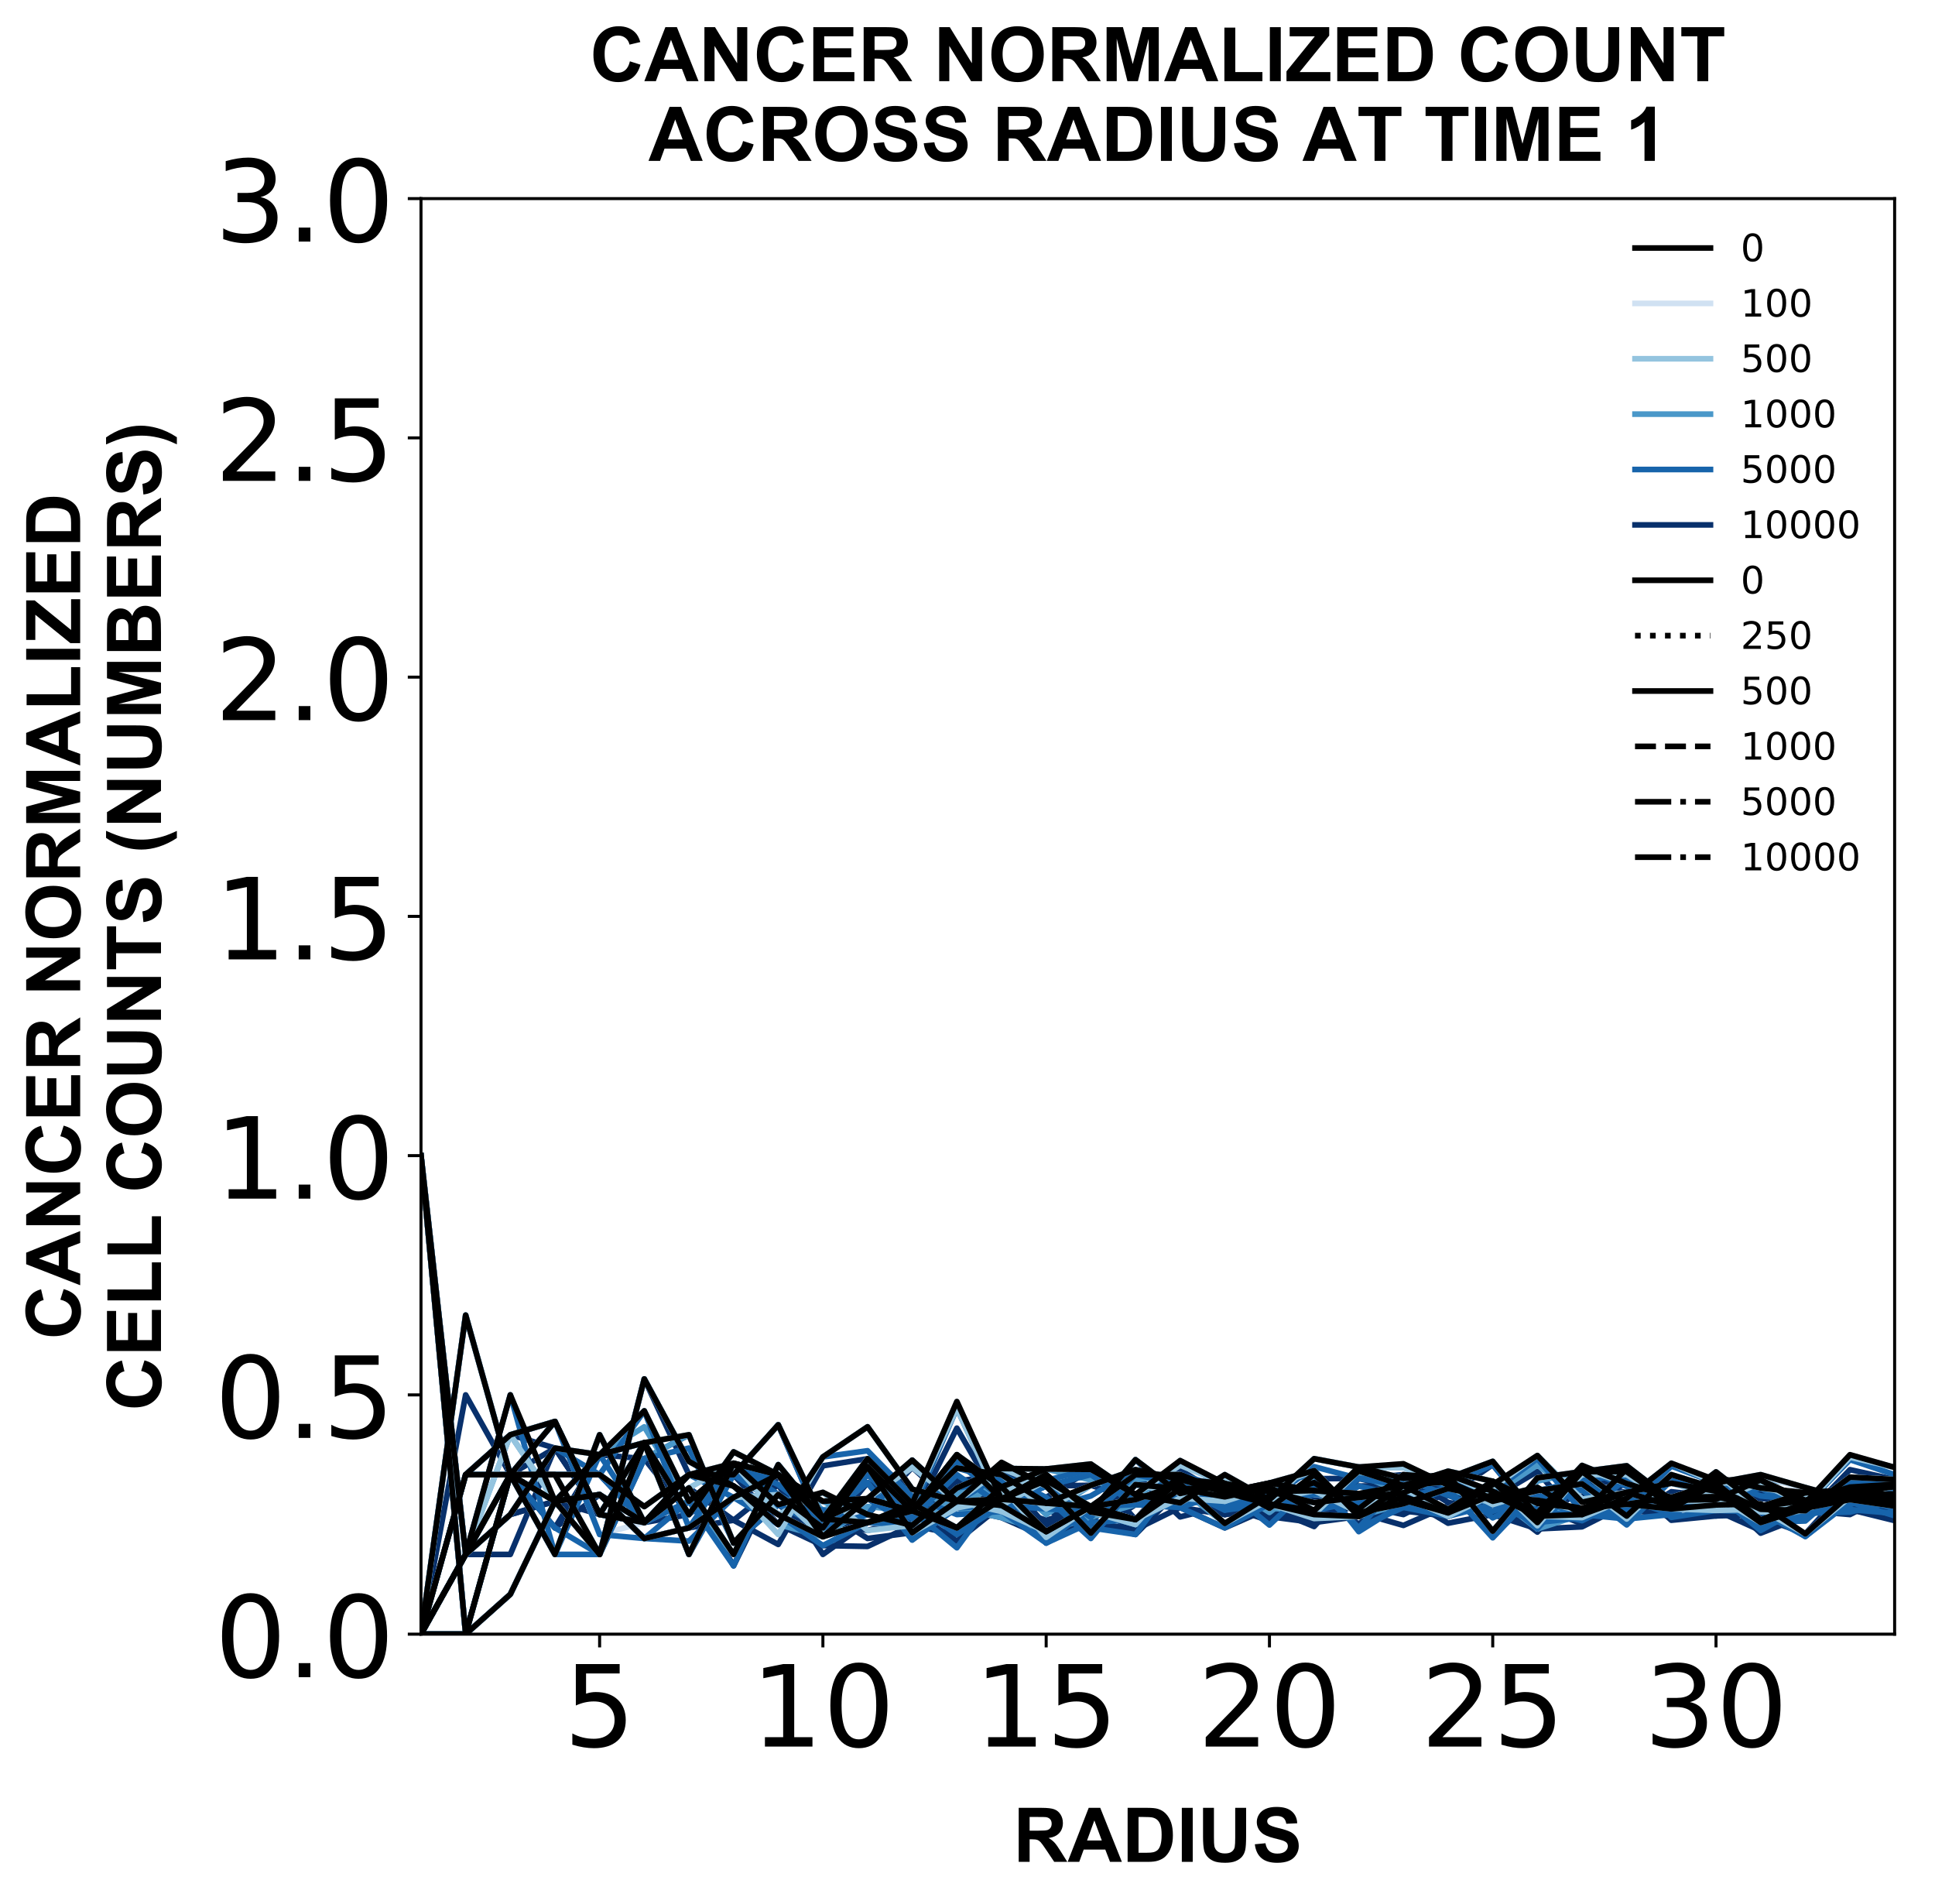<?xml version="1.0" encoding="utf-8" standalone="no"?>
<!DOCTYPE svg PUBLIC "-//W3C//DTD SVG 1.1//EN"
  "http://www.w3.org/Graphics/SVG/1.1/DTD/svg11.dtd">
<!-- Created with matplotlib (https://matplotlib.org/) -->
<svg height="504.658pt" version="1.1" viewBox="0 0 512.89 504.658" width="512.89pt" xmlns="http://www.w3.org/2000/svg" xmlns:xlink="http://www.w3.org/1999/xlink">
 <defs>
  <style type="text/css">
*{stroke-linecap:butt;stroke-linejoin:round;}
  </style>
 </defs>
 <g id="figure_1">
  <g id="patch_1">
   <path d="M 0 504.658 
L 512.89 504.658 
L 512.89 -0 
L 0 -0 
z
" style="fill:#ffffff;"/>
  </g>
  <g id="axes_1">
   <g id="patch_2">
    <path d="M 111.59 433.161 
L 502.19 433.161 
L 502.19 52.641 
L 111.59 52.641 
z
" style="fill:#ffffff;"/>
   </g>
   <g id="matplotlib.axis_1">
    <g id="xtick_1">
     <g id="line2d_1">
      <defs>
       <path d="M 0 0 
L 0 3.5 
" id="m9b1c488720" style="stroke:#000000;stroke-width:0.8;"/>
      </defs>
      <g>
       <use style="stroke:#000000;stroke-width:0.8;" x="158.935" xlink:href="#m9b1c488720" y="433.161"/>
      </g>
     </g>
     <g id="text_1">
      <!-- 5 -->
      <defs>
       <path d="M 10.797 72.906 
L 49.516 72.906 
L 49.516 64.594 
L 19.828 64.594 
L 19.828 46.734 
Q 21.969 47.469 24.109 47.828 
Q 26.266 48.188 28.422 48.188 
Q 40.625 48.188 47.75 41.5 
Q 54.891 34.812 54.891 23.391 
Q 54.891 11.625 47.562 5.094 
Q 40.234 -1.422 26.906 -1.422 
Q 22.312 -1.422 17.547 -0.641 
Q 12.797 0.141 7.719 1.703 
L 7.719 11.625 
Q 12.109 9.234 16.797 8.062 
Q 21.484 6.891 26.703 6.891 
Q 35.156 6.891 40.078 11.328 
Q 45.016 15.766 45.016 23.391 
Q 45.016 31 40.078 35.438 
Q 35.156 39.891 26.703 39.891 
Q 22.75 39.891 18.812 39.016 
Q 14.891 38.141 10.797 36.281 
z
" id="DejaVuSans-53"/>
      </defs>
      <g transform="translate(149.392 462.957)scale(0.3 -0.3)">
       <use xlink:href="#DejaVuSans-53"/>
      </g>
     </g>
    </g>
    <g id="xtick_2">
     <g id="line2d_2">
      <g>
       <use style="stroke:#000000;stroke-width:0.8;" x="218.117" xlink:href="#m9b1c488720" y="433.161"/>
      </g>
     </g>
     <g id="text_2">
      <!-- 10 -->
      <defs>
       <path d="M 12.406 8.297 
L 28.516 8.297 
L 28.516 63.922 
L 10.984 60.406 
L 10.984 69.391 
L 28.422 72.906 
L 38.281 72.906 
L 38.281 8.297 
L 54.391 8.297 
L 54.391 0 
L 12.406 0 
z
" id="DejaVuSans-49"/>
       <path d="M 31.781 66.406 
Q 24.172 66.406 20.328 58.906 
Q 16.5 51.422 16.5 36.375 
Q 16.5 21.391 20.328 13.891 
Q 24.172 6.391 31.781 6.391 
Q 39.453 6.391 43.281 13.891 
Q 47.125 21.391 47.125 36.375 
Q 47.125 51.422 43.281 58.906 
Q 39.453 66.406 31.781 66.406 
z
M 31.781 74.219 
Q 44.047 74.219 50.516 64.516 
Q 56.984 54.828 56.984 36.375 
Q 56.984 17.969 50.516 8.266 
Q 44.047 -1.422 31.781 -1.422 
Q 19.531 -1.422 13.062 8.266 
Q 6.594 17.969 6.594 36.375 
Q 6.594 54.828 13.062 64.516 
Q 19.531 74.219 31.781 74.219 
z
" id="DejaVuSans-48"/>
      </defs>
      <g transform="translate(199.03 462.957)scale(0.3 -0.3)">
       <use xlink:href="#DejaVuSans-49"/>
       <use x="63.623" xlink:href="#DejaVuSans-48"/>
      </g>
     </g>
    </g>
    <g id="xtick_3">
     <g id="line2d_3">
      <g>
       <use style="stroke:#000000;stroke-width:0.8;" x="277.299" xlink:href="#m9b1c488720" y="433.161"/>
      </g>
     </g>
     <g id="text_3">
      <!-- 15 -->
      <g transform="translate(258.212 462.957)scale(0.3 -0.3)">
       <use xlink:href="#DejaVuSans-49"/>
       <use x="63.623" xlink:href="#DejaVuSans-53"/>
      </g>
     </g>
    </g>
    <g id="xtick_4">
     <g id="line2d_4">
      <g>
       <use style="stroke:#000000;stroke-width:0.8;" x="336.481" xlink:href="#m9b1c488720" y="433.161"/>
      </g>
     </g>
     <g id="text_4">
      <!-- 20 -->
      <defs>
       <path d="M 19.188 8.297 
L 53.609 8.297 
L 53.609 0 
L 7.328 0 
L 7.328 8.297 
Q 12.938 14.109 22.625 23.891 
Q 32.328 33.688 34.812 36.531 
Q 39.547 41.844 41.422 45.531 
Q 43.312 49.219 43.312 52.781 
Q 43.312 58.594 39.234 62.25 
Q 35.156 65.922 28.609 65.922 
Q 23.969 65.922 18.812 64.312 
Q 13.672 62.703 7.812 59.422 
L 7.812 69.391 
Q 13.766 71.781 18.938 73 
Q 24.125 74.219 28.422 74.219 
Q 39.75 74.219 46.484 68.547 
Q 53.219 62.891 53.219 53.422 
Q 53.219 48.922 51.531 44.891 
Q 49.859 40.875 45.406 35.406 
Q 44.188 33.984 37.641 27.219 
Q 31.109 20.453 19.188 8.297 
z
" id="DejaVuSans-50"/>
      </defs>
      <g transform="translate(317.393 462.957)scale(0.3 -0.3)">
       <use xlink:href="#DejaVuSans-50"/>
       <use x="63.623" xlink:href="#DejaVuSans-48"/>
      </g>
     </g>
    </g>
    <g id="xtick_5">
     <g id="line2d_5">
      <g>
       <use style="stroke:#000000;stroke-width:0.8;" x="395.663" xlink:href="#m9b1c488720" y="433.161"/>
      </g>
     </g>
     <g id="text_5">
      <!-- 25 -->
      <g transform="translate(376.575 462.957)scale(0.3 -0.3)">
       <use xlink:href="#DejaVuSans-50"/>
       <use x="63.623" xlink:href="#DejaVuSans-53"/>
      </g>
     </g>
    </g>
    <g id="xtick_6">
     <g id="line2d_6">
      <g>
       <use style="stroke:#000000;stroke-width:0.8;" x="454.845" xlink:href="#m9b1c488720" y="433.161"/>
      </g>
     </g>
     <g id="text_6">
      <!-- 30 -->
      <defs>
       <path d="M 40.578 39.312 
Q 47.656 37.797 51.625 33 
Q 55.609 28.219 55.609 21.188 
Q 55.609 10.406 48.188 4.484 
Q 40.766 -1.422 27.094 -1.422 
Q 22.516 -1.422 17.656 -0.516 
Q 12.797 0.391 7.625 2.203 
L 7.625 11.719 
Q 11.719 9.328 16.594 8.109 
Q 21.484 6.891 26.812 6.891 
Q 36.078 6.891 40.938 10.547 
Q 45.797 14.203 45.797 21.188 
Q 45.797 27.641 41.281 31.266 
Q 36.766 34.906 28.719 34.906 
L 20.219 34.906 
L 20.219 43.016 
L 29.109 43.016 
Q 36.375 43.016 40.234 45.922 
Q 44.094 48.828 44.094 54.297 
Q 44.094 59.906 40.109 62.906 
Q 36.141 65.922 28.719 65.922 
Q 24.656 65.922 20.016 65.031 
Q 15.375 64.156 9.812 62.312 
L 9.812 71.094 
Q 15.438 72.656 20.344 73.438 
Q 25.25 74.219 29.594 74.219 
Q 40.828 74.219 47.359 69.109 
Q 53.906 64.016 53.906 55.328 
Q 53.906 49.266 50.438 45.094 
Q 46.969 40.922 40.578 39.312 
z
" id="DejaVuSans-51"/>
      </defs>
      <g transform="translate(435.757 462.957)scale(0.3 -0.3)">
       <use xlink:href="#DejaVuSans-51"/>
       <use x="63.623" xlink:href="#DejaVuSans-48"/>
      </g>
     </g>
    </g>
    <g id="text_7">
     <!-- RADIUS -->
     <defs>
      <path d="M 7.328 0 
L 7.328 71.578 
L 37.75 71.578 
Q 49.219 71.578 54.422 69.641 
Q 59.625 67.719 62.75 62.781 
Q 65.875 57.859 65.875 51.516 
Q 65.875 43.453 61.125 38.203 
Q 56.391 32.953 46.969 31.594 
Q 51.656 28.859 54.703 25.578 
Q 57.766 22.312 62.938 13.969 
L 71.688 0 
L 54.391 0 
L 43.953 15.578 
Q 38.375 23.922 36.328 26.094 
Q 34.281 28.266 31.984 29.078 
Q 29.688 29.891 24.703 29.891 
L 21.781 29.891 
L 21.781 0 
z
M 21.781 41.312 
L 32.469 41.312 
Q 42.875 41.312 45.453 42.188 
Q 48.047 43.062 49.516 45.203 
Q 50.984 47.359 50.984 50.594 
Q 50.984 54.203 49.047 56.422 
Q 47.125 58.641 43.609 59.234 
Q 41.844 59.469 33.062 59.469 
L 21.781 59.469 
z
" id="Arial-BoldMT-82"/>
      <path d="M 71.828 0 
L 56.109 0 
L 49.859 16.266 
L 21.234 16.266 
L 15.328 0 
L 0 0 
L 27.875 71.578 
L 43.172 71.578 
z
M 45.219 28.328 
L 35.359 54.891 
L 25.688 28.328 
z
" id="Arial-BoldMT-65"/>
      <path d="M 7.234 71.578 
L 33.641 71.578 
Q 42.578 71.578 47.266 70.219 
Q 53.562 68.359 58.047 63.625 
Q 62.547 58.891 64.891 52.031 
Q 67.234 45.172 67.234 35.109 
Q 67.234 26.266 65.047 19.875 
Q 62.359 12.062 57.375 7.234 
Q 53.609 3.562 47.219 1.516 
Q 42.438 0 34.422 0 
L 7.234 0 
z
M 21.688 59.469 
L 21.688 12.062 
L 32.469 12.062 
Q 38.531 12.062 41.219 12.75 
Q 44.734 13.625 47.047 15.719 
Q 49.359 17.828 50.828 22.625 
Q 52.297 27.438 52.297 35.75 
Q 52.297 44.047 50.828 48.484 
Q 49.359 52.938 46.719 55.422 
Q 44.094 57.906 40.047 58.797 
Q 37.016 59.469 28.172 59.469 
z
" id="Arial-BoldMT-68"/>
      <path d="M 6.844 0 
L 6.844 71.578 
L 21.297 71.578 
L 21.297 0 
z
" id="Arial-BoldMT-73"/>
      <path d="M 7.172 71.578 
L 21.625 71.578 
L 21.625 32.812 
Q 21.625 23.578 22.172 20.844 
Q 23.094 16.453 26.578 13.797 
Q 30.078 11.141 36.141 11.141 
Q 42.281 11.141 45.406 13.641 
Q 48.531 16.156 49.172 19.812 
Q 49.812 23.484 49.812 31.984 
L 49.812 71.578 
L 64.266 71.578 
L 64.266 33.984 
Q 64.266 21.094 63.094 15.766 
Q 61.922 10.453 58.766 6.781 
Q 55.609 3.125 50.328 0.953 
Q 45.062 -1.219 36.578 -1.219 
Q 26.312 -1.219 21.016 1.141 
Q 15.719 3.516 12.641 7.297 
Q 9.578 11.078 8.594 15.234 
Q 7.172 21.391 7.172 33.406 
z
" id="Arial-BoldMT-85"/>
      <path d="M 3.609 23.297 
L 17.672 24.656 
Q 18.953 17.578 22.828 14.25 
Q 26.703 10.938 33.297 10.938 
Q 40.281 10.938 43.812 13.891 
Q 47.359 16.844 47.359 20.797 
Q 47.359 23.344 45.875 25.125 
Q 44.391 26.906 40.672 28.219 
Q 38.141 29.109 29.109 31.344 
Q 17.484 34.234 12.797 38.422 
Q 6.203 44.344 6.203 52.828 
Q 6.203 58.297 9.297 63.062 
Q 12.406 67.828 18.234 70.312 
Q 24.078 72.797 32.328 72.797 
Q 45.797 72.797 52.609 66.891 
Q 59.422 60.984 59.766 51.125 
L 45.312 50.484 
Q 44.391 56 41.328 58.422 
Q 38.281 60.844 32.172 60.844 
Q 25.875 60.844 22.312 58.25 
Q 20.016 56.594 20.016 53.812 
Q 20.016 51.266 22.172 49.469 
Q 24.906 47.172 35.453 44.672 
Q 46 42.188 51.047 39.516 
Q 56.109 36.859 58.953 32.25 
Q 61.812 27.641 61.812 20.844 
Q 61.812 14.703 58.391 9.328 
Q 54.984 3.953 48.734 1.344 
Q 42.484 -1.266 33.156 -1.266 
Q 19.578 -1.266 12.297 5 
Q 5.031 11.281 3.609 23.297 
z
" id="Arial-BoldMT-83"/>
     </defs>
     <g transform="translate(268.554 493.511)scale(0.2 -0.2)">
      <use xlink:href="#Arial-BoldMT-82"/>
      <use x="72.217" xlink:href="#Arial-BoldMT-65"/>
      <use x="144.434" xlink:href="#Arial-BoldMT-68"/>
      <use x="216.65" xlink:href="#Arial-BoldMT-73"/>
      <use x="244.434" xlink:href="#Arial-BoldMT-85"/>
      <use x="316.65" xlink:href="#Arial-BoldMT-83"/>
     </g>
    </g>
   </g>
   <g id="matplotlib.axis_2">
    <g id="ytick_1">
     <g id="line2d_7">
      <defs>
       <path d="M 0 0 
L -3.5 0 
" id="m4f68c7f572" style="stroke:#000000;stroke-width:0.8;"/>
      </defs>
      <g>
       <use style="stroke:#000000;stroke-width:0.8;" x="111.59" xlink:href="#m4f68c7f572" y="433.161"/>
      </g>
     </g>
     <g id="text_8">
      <!-- 0.0 -->
      <defs>
       <path d="M 10.688 12.406 
L 21 12.406 
L 21 0 
L 10.688 0 
z
" id="DejaVuSans-46"/>
      </defs>
      <g transform="translate(56.881 444.559)scale(0.3 -0.3)">
       <use xlink:href="#DejaVuSans-48"/>
       <use x="63.623" xlink:href="#DejaVuSans-46"/>
       <use x="95.41" xlink:href="#DejaVuSans-48"/>
      </g>
     </g>
    </g>
    <g id="ytick_2">
     <g id="line2d_8">
      <g>
       <use style="stroke:#000000;stroke-width:0.8;" x="111.59" xlink:href="#m4f68c7f572" y="369.741"/>
      </g>
     </g>
     <g id="text_9">
      <!-- 0.5 -->
      <g transform="translate(56.881 381.139)scale(0.3 -0.3)">
       <use xlink:href="#DejaVuSans-48"/>
       <use x="63.623" xlink:href="#DejaVuSans-46"/>
       <use x="95.41" xlink:href="#DejaVuSans-53"/>
      </g>
     </g>
    </g>
    <g id="ytick_3">
     <g id="line2d_9">
      <g>
       <use style="stroke:#000000;stroke-width:0.8;" x="111.59" xlink:href="#m4f68c7f572" y="306.321"/>
      </g>
     </g>
     <g id="text_10">
      <!-- 1.0 -->
      <g transform="translate(56.881 317.719)scale(0.3 -0.3)">
       <use xlink:href="#DejaVuSans-49"/>
       <use x="63.623" xlink:href="#DejaVuSans-46"/>
       <use x="95.41" xlink:href="#DejaVuSans-48"/>
      </g>
     </g>
    </g>
    <g id="ytick_4">
     <g id="line2d_10">
      <g>
       <use style="stroke:#000000;stroke-width:0.8;" x="111.59" xlink:href="#m4f68c7f572" y="242.901"/>
      </g>
     </g>
     <g id="text_11">
      <!-- 1.5 -->
      <g transform="translate(56.881 254.299)scale(0.3 -0.3)">
       <use xlink:href="#DejaVuSans-49"/>
       <use x="63.623" xlink:href="#DejaVuSans-46"/>
       <use x="95.41" xlink:href="#DejaVuSans-53"/>
      </g>
     </g>
    </g>
    <g id="ytick_5">
     <g id="line2d_11">
      <g>
       <use style="stroke:#000000;stroke-width:0.8;" x="111.59" xlink:href="#m4f68c7f572" y="179.481"/>
      </g>
     </g>
     <g id="text_12">
      <!-- 2.0 -->
      <g transform="translate(56.881 190.879)scale(0.3 -0.3)">
       <use xlink:href="#DejaVuSans-50"/>
       <use x="63.623" xlink:href="#DejaVuSans-46"/>
       <use x="95.41" xlink:href="#DejaVuSans-48"/>
      </g>
     </g>
    </g>
    <g id="ytick_6">
     <g id="line2d_12">
      <g>
       <use style="stroke:#000000;stroke-width:0.8;" x="111.59" xlink:href="#m4f68c7f572" y="116.061"/>
      </g>
     </g>
     <g id="text_13">
      <!-- 2.5 -->
      <g transform="translate(56.881 127.459)scale(0.3 -0.3)">
       <use xlink:href="#DejaVuSans-50"/>
       <use x="63.623" xlink:href="#DejaVuSans-46"/>
       <use x="95.41" xlink:href="#DejaVuSans-53"/>
      </g>
     </g>
    </g>
    <g id="ytick_7">
     <g id="line2d_13">
      <g>
       <use style="stroke:#000000;stroke-width:0.8;" x="111.59" xlink:href="#m4f68c7f572" y="52.641"/>
      </g>
     </g>
     <g id="text_14">
      <!-- 3.0 -->
      <g transform="translate(56.881 64.039)scale(0.3 -0.3)">
       <use xlink:href="#DejaVuSans-51"/>
       <use x="63.623" xlink:href="#DejaVuSans-46"/>
       <use x="95.41" xlink:href="#DejaVuSans-48"/>
      </g>
     </g>
    </g>
    <g id="text_15">
     <!-- CANCER NORMALIZED -->
     <defs>
      <path d="M 53.078 26.312 
L 67.094 21.875 
Q 63.875 10.156 56.375 4.469 
Q 48.875 -1.219 37.359 -1.219 
Q 23.094 -1.219 13.906 8.516 
Q 4.734 18.266 4.734 35.156 
Q 4.734 53.031 13.953 62.906 
Q 23.188 72.797 38.234 72.797 
Q 51.375 72.797 59.578 65.047 
Q 64.453 60.453 66.891 51.859 
L 52.594 48.438 
Q 51.312 54 47.281 57.219 
Q 43.266 60.453 37.5 60.453 
Q 29.547 60.453 24.578 54.734 
Q 19.625 49.031 19.625 36.234 
Q 19.625 22.656 24.5 16.891 
Q 29.391 11.141 37.203 11.141 
Q 42.969 11.141 47.109 14.797 
Q 51.266 18.453 53.078 26.312 
z
" id="Arial-BoldMT-67"/>
      <path d="M 7.422 0 
L 7.422 71.578 
L 21.484 71.578 
L 50.781 23.781 
L 50.781 71.578 
L 64.203 71.578 
L 64.203 0 
L 49.703 0 
L 20.844 46.688 
L 20.844 0 
z
" id="Arial-BoldMT-78"/>
      <path d="M 7.281 0 
L 7.281 71.578 
L 60.359 71.578 
L 60.359 59.469 
L 21.734 59.469 
L 21.734 43.609 
L 57.672 43.609 
L 57.672 31.547 
L 21.734 31.547 
L 21.734 12.062 
L 61.719 12.062 
L 61.719 0 
z
" id="Arial-BoldMT-69"/>
      <path id="Arial-BoldMT-32"/>
      <path d="M 4.344 35.359 
Q 4.344 46.297 7.625 53.719 
Q 10.062 59.188 14.281 63.531 
Q 18.5 67.875 23.531 69.969 
Q 30.219 72.797 38.969 72.797 
Q 54.781 72.797 64.281 62.984 
Q 73.781 53.172 73.781 35.688 
Q 73.781 18.359 64.359 8.562 
Q 54.938 -1.219 39.156 -1.219 
Q 23.188 -1.219 13.766 8.516 
Q 4.344 18.266 4.344 35.359 
z
M 19.234 35.844 
Q 19.234 23.688 24.844 17.406 
Q 30.469 11.141 39.109 11.141 
Q 47.75 11.141 53.297 17.359 
Q 58.844 23.578 58.844 36.031 
Q 58.844 48.344 53.438 54.391 
Q 48.047 60.453 39.109 60.453 
Q 30.172 60.453 24.703 54.312 
Q 19.234 48.188 19.234 35.844 
z
" id="Arial-BoldMT-79"/>
      <path d="M 7.078 0 
L 7.078 71.578 
L 28.719 71.578 
L 41.703 22.75 
L 54.547 71.578 
L 76.219 71.578 
L 76.219 0 
L 62.797 0 
L 62.797 56.344 
L 48.578 0 
L 34.672 0 
L 20.516 56.344 
L 20.516 0 
z
" id="Arial-BoldMT-77"/>
      <path d="M 7.672 0 
L 7.672 71 
L 22.125 71 
L 22.125 12.062 
L 58.062 12.062 
L 58.062 0 
z
" id="Arial-BoldMT-76"/>
      <path d="M 1.078 0 
L 1.078 13.031 
L 38.672 59.469 
L 5.328 59.469 
L 5.328 71.578 
L 57.719 71.578 
L 57.719 60.359 
L 18.5 12.062 
L 59.234 12.062 
L 59.234 0 
z
" id="Arial-BoldMT-90"/>
     </defs>
     <g transform="translate(21.253 355.118)rotate(-90)scale(0.2 -0.2)">
      <use xlink:href="#Arial-BoldMT-67"/>
      <use x="72.217" xlink:href="#Arial-BoldMT-65"/>
      <use x="144.434" xlink:href="#Arial-BoldMT-78"/>
      <use x="216.65" xlink:href="#Arial-BoldMT-67"/>
      <use x="288.867" xlink:href="#Arial-BoldMT-69"/>
      <use x="355.566" xlink:href="#Arial-BoldMT-82"/>
      <use x="427.783" xlink:href="#Arial-BoldMT-32"/>
      <use x="455.566" xlink:href="#Arial-BoldMT-78"/>
      <use x="527.783" xlink:href="#Arial-BoldMT-79"/>
      <use x="605.566" xlink:href="#Arial-BoldMT-82"/>
      <use x="677.783" xlink:href="#Arial-BoldMT-77"/>
      <use x="761.084" xlink:href="#Arial-BoldMT-65"/>
      <use x="833.301" xlink:href="#Arial-BoldMT-76"/>
      <use x="894.385" xlink:href="#Arial-BoldMT-73"/>
      <use x="922.168" xlink:href="#Arial-BoldMT-90"/>
      <use x="983.252" xlink:href="#Arial-BoldMT-69"/>
      <use x="1049.951" xlink:href="#Arial-BoldMT-68"/>
     </g>
     <!-- CELL COUNTS (NUMBERS) -->
     <defs>
      <path d="M 23.391 0 
L 23.391 59.469 
L 2.156 59.469 
L 2.156 71.578 
L 59.031 71.578 
L 59.031 59.469 
L 37.844 59.469 
L 37.844 0 
z
" id="Arial-BoldMT-84"/>
      <path d="M 29.938 -21.047 
L 20.516 -21.047 
Q 13.031 -9.766 9.125 2.391 
Q 5.219 14.547 5.219 25.922 
Q 5.219 40.047 10.062 52.641 
Q 14.266 63.578 20.703 72.797 
L 30.078 72.797 
Q 23.391 58.016 20.875 47.625 
Q 18.359 37.25 18.359 25.641 
Q 18.359 17.625 19.844 9.219 
Q 21.344 0.828 23.922 -6.734 
Q 25.641 -11.719 29.938 -21.047 
z
" id="Arial-BoldMT-40"/>
      <path d="M 7.328 71.578 
L 35.938 71.578 
Q 44.438 71.578 48.609 70.875 
Q 52.781 70.172 56.078 67.922 
Q 59.375 65.672 61.562 61.938 
Q 63.766 58.203 63.766 53.562 
Q 63.766 48.531 61.047 44.328 
Q 58.344 40.141 53.719 38.031 
Q 60.25 36.141 63.766 31.547 
Q 67.281 26.953 67.281 20.75 
Q 67.281 15.875 65.016 11.25 
Q 62.75 6.641 58.812 3.875 
Q 54.891 1.125 49.125 0.484 
Q 45.516 0.094 31.688 0 
L 7.328 0 
z
M 21.781 59.672 
L 21.781 43.109 
L 31.25 43.109 
Q 39.703 43.109 41.75 43.359 
Q 45.453 43.797 47.578 45.922 
Q 49.703 48.047 49.703 51.516 
Q 49.703 54.828 47.875 56.906 
Q 46.047 58.984 42.438 59.422 
Q 40.281 59.672 30.078 59.672 
z
M 21.781 31.203 
L 21.781 12.062 
L 35.156 12.062 
Q 42.969 12.062 45.062 12.5 
Q 48.297 13.094 50.312 15.359 
Q 52.344 17.625 52.344 21.438 
Q 52.344 24.656 50.781 26.906 
Q 49.219 29.156 46.266 30.172 
Q 43.312 31.203 33.453 31.203 
z
" id="Arial-BoldMT-66"/>
      <path d="M 3.375 -21.047 
Q 7.422 -12.359 9.078 -7.719 
Q 10.75 -3.078 12.156 2.969 
Q 13.578 9.031 14.25 14.469 
Q 14.938 19.922 14.938 25.641 
Q 14.938 37.25 12.453 47.625 
Q 9.969 58.016 3.266 72.797 
L 12.594 72.797 
Q 19.969 62.312 24.047 50.531 
Q 28.125 38.766 28.125 26.656 
Q 28.125 16.453 24.906 4.781 
Q 21.234 -8.297 12.844 -21.047 
z
" id="Arial-BoldMT-41"/>
     </defs>
     <g transform="translate(42.671 374.003)rotate(-90)scale(0.2 -0.2)">
      <use xlink:href="#Arial-BoldMT-67"/>
      <use x="72.217" xlink:href="#Arial-BoldMT-69"/>
      <use x="138.916" xlink:href="#Arial-BoldMT-76"/>
      <use x="200" xlink:href="#Arial-BoldMT-76"/>
      <use x="261.068" xlink:href="#Arial-BoldMT-32"/>
      <use x="288.852" xlink:href="#Arial-BoldMT-67"/>
      <use x="361.068" xlink:href="#Arial-BoldMT-79"/>
      <use x="438.852" xlink:href="#Arial-BoldMT-85"/>
      <use x="511.068" xlink:href="#Arial-BoldMT-78"/>
      <use x="583.285" xlink:href="#Arial-BoldMT-84"/>
      <use x="644.369" xlink:href="#Arial-BoldMT-83"/>
      <use x="711.068" xlink:href="#Arial-BoldMT-32"/>
      <use x="738.852" xlink:href="#Arial-BoldMT-40"/>
      <use x="772.152" xlink:href="#Arial-BoldMT-78"/>
      <use x="844.369" xlink:href="#Arial-BoldMT-85"/>
      <use x="916.586" xlink:href="#Arial-BoldMT-77"/>
      <use x="999.887" xlink:href="#Arial-BoldMT-66"/>
      <use x="1072.104" xlink:href="#Arial-BoldMT-69"/>
      <use x="1138.803" xlink:href="#Arial-BoldMT-82"/>
      <use x="1211.02" xlink:href="#Arial-BoldMT-83"/>
      <use x="1277.719" xlink:href="#Arial-BoldMT-41"/>
     </g>
    </g>
   </g>
   <g id="line2d_14">
    <path clip-path="url(#p954eeb3cf7)" d="M 111.59 433.161 
L 123.426 390.881 
L 135.263 390.881 
L 147.099 390.881 
L 158.935 390.881 
L 170.772 403.565 
L 182.608 390.881 
L 194.445 390.881 
L 206.281 377.669 
L 218.117 404.975 
L 229.954 388.767 
L 241.79 400.49 
L 253.626 408.498 
L 265.463 399.012 
L 277.299 396.921 
L 289.135 403.565 
L 300.972 406.736 
L 312.808 394.612 
L 324.645 401.451 
L 336.481 399.782 
L 348.317 392.995 
L 360.154 404.975 
L 371.99 396.647 
L 383.826 403.749 
L 395.663 401.451 
L 407.499 405.256 
L 419.335 404.704 
L 431.172 398.711 
L 443.008 392.391 
L 454.845 394.526 
L 466.681 393.7 
L 478.517 401.792 
L 490.354 394.845 
L 502.19 394.725 
" style="fill:none;stroke:#08306b;stroke-linecap:square;stroke-width:1.5;"/>
   </g>
   <g id="line2d_15">
    <path clip-path="url(#p954eeb3cf7)" d="M 111.59 433.161 
L 123.426 412.021 
L 135.263 390.881 
L 147.099 383.835 
L 158.935 401.451 
L 170.772 403.565 
L 182.608 394.405 
L 194.445 415.041 
L 206.281 390.881 
L 218.117 402.626 
L 229.954 397.223 
L 241.79 404.334 
L 253.626 392.643 
L 265.463 397.386 
L 277.299 396.921 
L 289.135 389.472 
L 300.972 402.772 
L 312.808 389.638 
L 324.645 396.753 
L 336.481 400.895 
L 348.317 402.508 
L 360.154 398.935 
L 371.99 401.451 
L 383.826 395.477 
L 395.663 406.736 
L 407.499 396.8 
L 419.335 392.507 
L 431.172 400.277 
L 443.008 399.186 
L 454.845 401.816 
L 466.681 401.451 
L 478.517 398.383 
L 490.354 396.827 
L 502.19 401.772 
" style="fill:none;stroke:#08306b;stroke-linecap:square;stroke-width:1.5;"/>
   </g>
   <g id="line2d_16">
    <path clip-path="url(#p954eeb3cf7)" d="M 111.59 433.161 
L 123.426 433.161 
L 135.263 390.881 
L 147.099 404.975 
L 158.935 396.166 
L 170.772 407.793 
L 182.608 404.975 
L 194.445 402.961 
L 206.281 393.524 
L 218.117 412.021 
L 229.954 403.565 
L 241.79 404.334 
L 253.626 392.643 
L 265.463 399.012 
L 277.299 402.961 
L 289.135 399.337 
L 300.972 405.415 
L 312.808 399.586 
L 324.645 401.451 
L 336.481 395.332 
L 348.317 400.394 
L 360.154 393.901 
L 371.99 393.764 
L 383.826 394.558 
L 395.663 401.451 
L 407.499 402.72 
L 419.335 394.134 
L 431.172 395.579 
L 443.008 400.696 
L 454.845 398.171 
L 466.681 394.405 
L 478.517 396.337 
L 490.354 400.13 
L 502.19 403.053 
" style="fill:none;stroke:#08306b;stroke-linecap:square;stroke-width:1.5;"/>
   </g>
   <g id="line2d_17">
    <path clip-path="url(#p954eeb3cf7)" d="M 111.59 433.161 
L 123.426 412.021 
L 135.263 412.021 
L 147.099 383.835 
L 158.935 401.451 
L 170.772 382.425 
L 182.608 401.451 
L 194.445 390.881 
L 206.281 390.881 
L 218.117 402.626 
L 229.954 405.679 
L 241.79 402.412 
L 253.626 378.55 
L 265.463 399.012 
L 277.299 396.921 
L 289.135 403.565 
L 300.972 390.881 
L 312.808 402.073 
L 324.645 399.102 
L 336.481 403.12 
L 348.317 391.938 
L 360.154 400.948 
L 371.99 404.334 
L 383.826 399.153 
L 395.663 400.57 
L 407.499 399.337 
L 419.335 403.89 
L 431.172 397.928 
L 443.008 402.206 
L 454.845 392.339 
L 466.681 402.156 
L 478.517 401.792 
L 490.354 398.148 
L 502.19 398.569 
" style="fill:none;stroke:#08306b;stroke-linecap:square;stroke-width:1.5;"/>
   </g>
   <g id="line2d_18">
    <path clip-path="url(#p954eeb3cf7)" d="M 111.59 433.161 
L 123.426 412.021 
L 135.263 401.451 
L 147.099 397.928 
L 158.935 412.021 
L 170.772 386.653 
L 182.608 380.311 
L 194.445 409.001 
L 206.281 398.809 
L 218.117 407.323 
L 229.954 392.995 
L 241.79 400.49 
L 253.626 392.643 
L 265.463 390.881 
L 277.299 404.471 
L 289.135 399.337 
L 300.972 392.202 
L 312.808 398.342 
L 324.645 397.928 
L 336.481 402.008 
L 348.317 403.565 
L 360.154 401.955 
L 371.99 394.725 
L 383.826 393.639 
L 395.663 401.451 
L 407.499 396.8 
L 419.335 396.573 
L 431.172 402.626 
L 443.008 395.411 
L 454.845 396.713 
L 466.681 402.156 
L 478.517 406.566 
L 490.354 393.524 
L 502.19 394.725 
" style="fill:none;stroke:#08306b;stroke-linecap:square;stroke-width:1.5;"/>
   </g>
   <g id="line2d_19">
    <path clip-path="url(#p954eeb3cf7)" d="M 111.59 306.321 
L 123.426 412.021 
L 135.263 401.451 
L 147.099 397.928 
L 158.935 412.021 
L 170.772 365.513 
L 182.608 390.881 
L 194.445 393.901 
L 206.281 404.094 
L 218.117 409.672 
L 229.954 409.907 
L 241.79 404.334 
L 253.626 406.736 
L 265.463 397.386 
L 277.299 409.001 
L 289.135 402.156 
L 300.972 398.809 
L 312.808 399.586 
L 324.645 404.975 
L 336.481 399.782 
L 348.317 396.166 
L 360.154 403.968 
L 371.99 394.725 
L 383.826 396.396 
L 395.663 388.239 
L 407.499 402.72 
L 419.335 392.507 
L 431.172 391.664 
L 443.008 400.696 
L 454.845 393.797 
L 466.681 397.223 
L 478.517 397.701 
L 490.354 399.469 
L 502.19 396.647 
" style="fill:none;stroke:#08306b;stroke-linecap:square;stroke-width:1.5;"/>
   </g>
   <g id="line2d_20">
    <path clip-path="url(#p954eeb3cf7)" d="M 111.59 306.321 
L 123.426 433.161 
L 135.263 390.881 
L 147.099 412.021 
L 158.935 380.311 
L 170.772 403.565 
L 182.608 394.405 
L 194.445 402.961 
L 206.281 409.379 
L 218.117 388.532 
L 229.954 386.653 
L 241.79 394.725 
L 253.626 399.69 
L 265.463 402.264 
L 277.299 407.491 
L 289.135 403.565 
L 300.972 405.415 
L 312.808 393.368 
L 324.645 401.451 
L 336.481 399.782 
L 348.317 404.622 
L 360.154 391.888 
L 371.99 394.725 
L 383.826 396.396 
L 395.663 396.166 
L 407.499 401.874 
L 419.335 402.264 
L 431.172 400.277 
L 443.008 401.451 
L 454.845 395.255 
L 466.681 406.384 
L 478.517 401.792 
L 490.354 389.56 
L 502.19 392.162 
" style="fill:none;stroke:#08306b;stroke-linecap:square;stroke-width:1.5;"/>
   </g>
   <g id="line2d_21">
    <path clip-path="url(#p954eeb3cf7)" d="M 111.59 433.161 
L 123.426 433.161 
L 135.263 422.591 
L 147.099 397.928 
L 158.935 401.451 
L 170.772 403.565 
L 182.608 401.451 
L 194.445 387.861 
L 206.281 396.166 
L 218.117 402.626 
L 229.954 401.451 
L 241.79 388.959 
L 253.626 399.69 
L 265.463 389.255 
L 277.299 399.941 
L 289.135 406.384 
L 300.972 398.809 
L 312.808 395.855 
L 324.645 396.753 
L 336.481 399.782 
L 348.317 401.451 
L 360.154 396.921 
L 371.99 396.647 
L 383.826 401.911 
L 395.663 397.047 
L 407.499 406.102 
L 419.335 393.32 
L 431.172 392.447 
L 443.008 399.186 
L 454.845 397.442 
L 466.681 395.814 
L 478.517 401.11 
L 490.354 400.13 
L 502.19 399.85 
" style="fill:none;stroke:#08306b;stroke-linecap:square;stroke-width:1.5;"/>
   </g>
   <g id="line2d_22">
    <path clip-path="url(#p954eeb3cf7)" d="M 111.59 433.161 
L 123.426 369.741 
L 135.263 390.881 
L 147.099 404.975 
L 158.935 385.596 
L 170.772 386.653 
L 182.608 401.451 
L 194.445 390.881 
L 206.281 390.881 
L 218.117 404.975 
L 229.954 392.995 
L 241.79 408.178 
L 253.626 397.928 
L 265.463 399.012 
L 277.299 393.901 
L 289.135 400.747 
L 300.972 393.524 
L 312.808 395.855 
L 324.645 400.277 
L 336.481 395.332 
L 348.317 397.223 
L 360.154 398.935 
L 371.99 400.49 
L 383.826 401.911 
L 395.663 397.047 
L 407.499 390.036 
L 419.335 403.89 
L 431.172 397.928 
L 443.008 396.166 
L 454.845 400.358 
L 466.681 405.679 
L 478.517 400.428 
L 490.354 401.451 
L 502.19 395.365 
" style="fill:none;stroke:#08306b;stroke-linecap:square;stroke-width:1.5;"/>
   </g>
   <g id="line2d_23">
    <path clip-path="url(#p954eeb3cf7)" d="M 111.59 433.161 
L 123.426 390.881 
L 135.263 380.311 
L 147.099 383.835 
L 158.935 401.451 
L 170.772 382.425 
L 182.608 412.021 
L 194.445 390.881 
L 206.281 404.094 
L 218.117 400.277 
L 229.954 407.793 
L 241.79 406.256 
L 253.626 397.928 
L 265.463 390.881 
L 277.299 393.901 
L 289.135 393.7 
L 300.972 397.488 
L 312.808 399.586 
L 324.645 394.405 
L 336.481 400.895 
L 348.317 391.938 
L 360.154 391.888 
L 371.99 390.881 
L 383.826 398.234 
L 395.663 400.57 
L 407.499 396.8 
L 419.335 403.077 
L 431.172 392.447 
L 443.008 402.961 
L 454.845 401.816 
L 466.681 400.042 
L 478.517 407.248 
L 490.354 397.488 
L 502.19 399.85 
" style="fill:none;stroke:#08306b;stroke-linecap:square;stroke-width:1.5;"/>
   </g>
   <g id="line2d_24">
    <path clip-path="url(#p954eeb3cf7)" d="M 111.59 433.161 
L 123.426 390.881 
L 135.263 390.881 
L 147.099 390.881 
L 158.935 390.881 
L 170.772 399.337 
L 182.608 390.881 
L 194.445 390.881 
L 206.281 377.669 
L 218.117 402.626 
L 229.954 386.653 
L 241.79 398.569 
L 253.626 404.975 
L 265.463 397.386 
L 277.299 390.881 
L 289.135 400.747 
L 300.972 404.094 
L 312.808 392.125 
L 324.645 395.579 
L 336.481 393.107 
L 348.317 389.824 
L 360.154 401.955 
L 371.99 398.569 
L 383.826 400.992 
L 395.663 396.166 
L 407.499 405.256 
L 419.335 401.451 
L 431.172 397.145 
L 443.008 387.861 
L 454.845 393.068 
L 466.681 392.995 
L 478.517 398.383 
L 490.354 394.845 
L 502.19 394.725 
" style="fill:none;stroke:#4a98c9;stroke-linecap:square;stroke-width:1.5;"/>
   </g>
   <g id="line2d_25">
    <path clip-path="url(#p954eeb3cf7)" d="M 111.59 433.161 
L 123.426 412.021 
L 135.263 390.881 
L 147.099 376.788 
L 158.935 401.451 
L 170.772 403.565 
L 182.608 397.928 
L 194.445 412.021 
L 206.281 388.239 
L 218.117 402.626 
L 229.954 397.223 
L 241.79 400.49 
L 253.626 385.596 
L 265.463 394.134 
L 277.299 389.371 
L 289.135 390.881 
L 300.972 397.488 
L 312.808 387.151 
L 324.645 394.405 
L 336.481 396.444 
L 348.317 398.28 
L 360.154 397.928 
L 371.99 395.686 
L 383.826 390.881 
L 395.663 405.855 
L 407.499 392.572 
L 419.335 390.068 
L 431.172 399.494 
L 443.008 396.921 
L 454.845 398.171 
L 466.681 399.337 
L 478.517 396.337 
L 490.354 394.845 
L 502.19 399.209 
" style="fill:none;stroke:#4a98c9;stroke-linecap:square;stroke-width:1.5;"/>
   </g>
   <g id="line2d_26">
    <path clip-path="url(#p954eeb3cf7)" d="M 111.59 433.161 
L 123.426 433.161 
L 135.263 390.881 
L 147.099 397.928 
L 158.935 396.166 
L 170.772 407.793 
L 182.608 404.975 
L 194.445 396.921 
L 206.281 390.881 
L 218.117 407.323 
L 229.954 399.337 
L 241.79 400.49 
L 253.626 385.596 
L 265.463 399.012 
L 277.299 398.431 
L 289.135 399.337 
L 300.972 402.772 
L 312.808 394.612 
L 324.645 397.928 
L 336.481 394.219 
L 348.317 400.394 
L 360.154 389.875 
L 371.99 392.803 
L 383.826 390.881 
L 395.663 395.285 
L 407.499 401.028 
L 419.335 388.442 
L 431.172 393.23 
L 443.008 397.676 
L 454.845 393.068 
L 466.681 391.586 
L 478.517 394.291 
L 490.354 398.148 
L 502.19 399.209 
" style="fill:none;stroke:#4a98c9;stroke-linecap:square;stroke-width:1.5;"/>
   </g>
   <g id="line2d_27">
    <path clip-path="url(#p954eeb3cf7)" d="M 111.59 433.161 
L 123.426 412.021 
L 135.263 401.451 
L 147.099 383.835 
L 158.935 385.596 
L 170.772 378.197 
L 182.608 397.928 
L 194.445 390.881 
L 206.281 390.881 
L 218.117 402.626 
L 229.954 403.565 
L 241.79 398.569 
L 253.626 373.265 
L 265.463 397.386 
L 277.299 390.881 
L 289.135 400.747 
L 300.972 386.918 
L 312.808 395.855 
L 324.645 393.23 
L 336.481 400.895 
L 348.317 391.938 
L 360.154 400.948 
L 371.99 398.569 
L 383.826 394.558 
L 395.663 398.809 
L 407.499 398.492 
L 419.335 401.451 
L 431.172 396.362 
L 443.008 399.186 
L 454.845 390.152 
L 466.681 399.337 
L 478.517 397.701 
L 490.354 396.166 
L 502.19 396.006 
" style="fill:none;stroke:#4a98c9;stroke-linecap:square;stroke-width:1.5;"/>
   </g>
   <g id="line2d_28">
    <path clip-path="url(#p954eeb3cf7)" d="M 111.59 433.161 
L 123.426 412.021 
L 135.263 380.311 
L 147.099 397.928 
L 158.935 412.021 
L 170.772 386.653 
L 182.608 380.311 
L 194.445 409.001 
L 206.281 396.166 
L 218.117 407.323 
L 229.954 388.767 
L 241.79 400.49 
L 253.626 389.12 
L 265.463 390.881 
L 277.299 401.451 
L 289.135 393.7 
L 300.972 389.56 
L 312.808 393.368 
L 324.645 394.405 
L 336.481 398.67 
L 348.317 401.451 
L 360.154 401.955 
L 371.99 393.764 
L 383.826 392.72 
L 395.663 397.928 
L 407.499 395.109 
L 419.335 394.134 
L 431.172 403.409 
L 443.008 390.881 
L 454.845 394.526 
L 466.681 400.747 
L 478.517 400.428 
L 490.354 391.542 
L 502.19 392.803 
" style="fill:none;stroke:#4a98c9;stroke-linecap:square;stroke-width:1.5;"/>
   </g>
   <g id="line2d_29">
    <path clip-path="url(#p954eeb3cf7)" d="M 111.59 306.321 
L 123.426 412.021 
L 135.263 390.881 
L 147.099 390.881 
L 158.935 412.021 
L 170.772 365.513 
L 182.608 387.358 
L 194.445 393.901 
L 206.281 404.094 
L 218.117 407.323 
L 229.954 403.565 
L 241.79 400.49 
L 253.626 404.975 
L 265.463 394.134 
L 277.299 405.981 
L 289.135 402.156 
L 300.972 398.809 
L 312.808 394.612 
L 324.645 403.8 
L 336.481 397.557 
L 348.317 395.109 
L 360.154 400.948 
L 371.99 391.842 
L 383.826 391.8 
L 395.663 387.358 
L 407.499 401.874 
L 419.335 390.068 
L 431.172 390.098 
L 443.008 398.431 
L 454.845 391.61 
L 466.681 394.405 
L 478.517 396.337 
L 490.354 396.827 
L 502.19 395.365 
" style="fill:none;stroke:#4a98c9;stroke-linecap:square;stroke-width:1.5;"/>
   </g>
   <g id="line2d_30">
    <path clip-path="url(#p954eeb3cf7)" d="M 111.59 306.321 
L 123.426 433.161 
L 135.263 390.881 
L 147.099 412.021 
L 158.935 380.311 
L 170.772 403.565 
L 182.608 390.881 
L 194.445 393.901 
L 206.281 404.094 
L 218.117 386.183 
L 229.954 378.197 
L 241.79 394.725 
L 253.626 399.69 
L 265.463 402.264 
L 277.299 405.981 
L 289.135 399.337 
L 300.972 404.094 
L 312.808 392.125 
L 324.645 395.579 
L 336.481 399.782 
L 348.317 400.394 
L 360.154 390.881 
L 371.99 395.686 
L 383.826 389.962 
L 395.663 392.643 
L 407.499 398.492 
L 419.335 399.825 
L 431.172 398.711 
L 443.008 399.941 
L 454.845 393.068 
L 466.681 403.565 
L 478.517 399.746 
L 490.354 386.257 
L 502.19 388.959 
" style="fill:none;stroke:#4a98c9;stroke-linecap:square;stroke-width:1.5;"/>
   </g>
   <g id="line2d_31">
    <path clip-path="url(#p954eeb3cf7)" d="M 111.59 433.161 
L 123.426 433.161 
L 135.263 422.591 
L 147.099 397.928 
L 158.935 396.166 
L 170.772 403.565 
L 182.608 390.881 
L 194.445 387.861 
L 206.281 390.881 
L 218.117 400.277 
L 229.954 397.223 
L 241.79 387.038 
L 253.626 399.69 
L 265.463 392.507 
L 277.299 393.901 
L 289.135 406.384 
L 300.972 393.524 
L 312.808 395.855 
L 324.645 395.579 
L 336.481 397.557 
L 348.317 396.166 
L 360.154 396.921 
L 371.99 393.764 
L 383.826 400.073 
L 395.663 392.643 
L 407.499 404.411 
L 419.335 390.068 
L 431.172 388.532 
L 443.008 397.676 
L 454.845 397.442 
L 466.681 392.291 
L 478.517 399.746 
L 490.354 397.488 
L 502.19 397.287 
" style="fill:none;stroke:#4a98c9;stroke-linecap:square;stroke-width:1.5;"/>
   </g>
   <g id="line2d_32">
    <path clip-path="url(#p954eeb3cf7)" d="M 111.59 433.161 
L 123.426 348.601 
L 135.263 390.881 
L 147.099 397.928 
L 158.935 385.596 
L 170.772 382.425 
L 182.608 401.451 
L 194.445 384.841 
L 206.281 390.881 
L 218.117 402.626 
L 229.954 388.767 
L 241.79 408.178 
L 253.626 397.928 
L 265.463 399.012 
L 277.299 392.391 
L 289.135 399.337 
L 300.972 392.202 
L 312.808 390.881 
L 324.645 395.579 
L 336.481 394.219 
L 348.317 396.166 
L 360.154 396.921 
L 371.99 397.608 
L 383.826 400.992 
L 395.663 396.166 
L 407.499 388.344 
L 419.335 397.386 
L 431.172 396.362 
L 443.008 393.146 
L 454.845 395.984 
L 466.681 404.27 
L 478.517 400.428 
L 490.354 397.488 
L 502.19 394.084 
" style="fill:none;stroke:#4a98c9;stroke-linecap:square;stroke-width:1.5;"/>
   </g>
   <g id="line2d_33">
    <path clip-path="url(#p954eeb3cf7)" d="M 111.59 433.161 
L 123.426 390.881 
L 135.263 380.311 
L 147.099 376.788 
L 158.935 401.451 
L 170.772 382.425 
L 182.608 412.021 
L 194.445 387.861 
L 206.281 398.809 
L 218.117 397.928 
L 229.954 403.565 
L 241.79 404.334 
L 253.626 396.166 
L 265.463 389.255 
L 277.299 389.371 
L 289.135 392.291 
L 300.972 396.166 
L 312.808 398.342 
L 324.645 390.881 
L 336.481 397.557 
L 348.317 386.653 
L 360.154 388.868 
L 371.99 388.959 
L 383.826 393.639 
L 395.663 397.047 
L 407.499 394.264 
L 419.335 402.264 
L 431.172 390.881 
L 443.008 399.941 
L 454.845 399.629 
L 466.681 398.633 
L 478.517 407.248 
L 490.354 396.166 
L 502.19 399.85 
" style="fill:none;stroke:#4a98c9;stroke-linecap:square;stroke-width:1.5;"/>
   </g>
   <g id="line2d_34">
    <path clip-path="url(#p954eeb3cf7)" d="M 111.59 433.161 
L 123.426 390.881 
L 135.263 390.881 
L 147.099 390.881 
L 158.935 390.881 
L 170.772 399.337 
L 182.608 390.881 
L 194.445 390.881 
L 206.281 377.669 
L 218.117 402.626 
L 229.954 386.653 
L 241.79 398.569 
L 253.626 404.975 
L 265.463 397.386 
L 277.299 390.881 
L 289.135 400.747 
L 300.972 402.772 
L 312.808 390.881 
L 324.645 395.579 
L 336.481 393.107 
L 348.317 389.824 
L 360.154 401.955 
L 371.99 396.647 
L 383.826 400.992 
L 395.663 396.166 
L 407.499 401.874 
L 419.335 401.451 
L 431.172 397.145 
L 443.008 387.861 
L 454.845 392.339 
L 466.681 392.291 
L 478.517 397.701 
L 490.354 394.184 
L 502.19 393.444 
" style="fill:none;stroke:#d0e1f2;stroke-linecap:square;stroke-width:1.5;"/>
   </g>
   <g id="line2d_35">
    <path clip-path="url(#p954eeb3cf7)" d="M 111.59 433.161 
L 123.426 412.021 
L 135.263 390.881 
L 147.099 376.788 
L 158.935 406.736 
L 170.772 403.565 
L 182.608 394.405 
L 194.445 412.021 
L 206.281 388.239 
L 218.117 402.626 
L 229.954 397.223 
L 241.79 400.49 
L 253.626 385.596 
L 265.463 394.134 
L 277.299 389.371 
L 289.135 388.063 
L 300.972 396.166 
L 312.808 387.151 
L 324.645 393.23 
L 336.481 395.332 
L 348.317 398.28 
L 360.154 396.921 
L 371.99 395.686 
L 383.826 390.881 
L 395.663 405.855 
L 407.499 391.727 
L 419.335 390.068 
L 431.172 398.711 
L 443.008 396.921 
L 454.845 396.713 
L 466.681 399.337 
L 478.517 395.655 
L 490.354 395.506 
L 502.19 398.569 
" style="fill:none;stroke:#d0e1f2;stroke-linecap:square;stroke-width:1.5;"/>
   </g>
   <g id="line2d_36">
    <path clip-path="url(#p954eeb3cf7)" d="M 111.59 433.161 
L 123.426 433.161 
L 135.263 390.881 
L 147.099 397.928 
L 158.935 396.166 
L 170.772 407.793 
L 182.608 404.975 
L 194.445 396.921 
L 206.281 390.881 
L 218.117 407.323 
L 229.954 397.223 
L 241.79 400.49 
L 253.626 387.358 
L 265.463 397.386 
L 277.299 398.431 
L 289.135 399.337 
L 300.972 402.772 
L 312.808 394.612 
L 324.645 396.753 
L 336.481 394.219 
L 348.317 400.394 
L 360.154 388.868 
L 371.99 391.842 
L 383.826 390.881 
L 395.663 395.285 
L 407.499 401.028 
L 419.335 388.442 
L 431.172 393.23 
L 443.008 396.921 
L 454.845 393.068 
L 466.681 390.881 
L 478.517 394.973 
L 490.354 397.488 
L 502.19 399.209 
" style="fill:none;stroke:#d0e1f2;stroke-linecap:square;stroke-width:1.5;"/>
   </g>
   <g id="line2d_37">
    <path clip-path="url(#p954eeb3cf7)" d="M 111.59 433.161 
L 123.426 412.021 
L 135.263 401.451 
L 147.099 383.835 
L 158.935 385.596 
L 170.772 373.969 
L 182.608 397.928 
L 194.445 387.861 
L 206.281 390.881 
L 218.117 402.626 
L 229.954 403.565 
L 241.79 398.569 
L 253.626 371.503 
L 265.463 397.386 
L 277.299 390.881 
L 289.135 400.747 
L 300.972 386.918 
L 312.808 395.855 
L 324.645 393.23 
L 336.481 399.782 
L 348.317 390.881 
L 360.154 400.948 
L 371.99 398.569 
L 383.826 394.558 
L 395.663 397.047 
L 407.499 397.646 
L 419.335 399.825 
L 431.172 395.579 
L 443.008 399.186 
L 454.845 390.152 
L 466.681 399.337 
L 478.517 397.701 
L 490.354 396.166 
L 502.19 396.006 
" style="fill:none;stroke:#d0e1f2;stroke-linecap:square;stroke-width:1.5;"/>
   </g>
   <g id="line2d_38">
    <path clip-path="url(#p954eeb3cf7)" d="M 111.59 433.161 
L 123.426 412.021 
L 135.263 369.741 
L 147.099 397.928 
L 158.935 412.021 
L 170.772 382.425 
L 182.608 380.311 
L 194.445 409.001 
L 206.281 396.166 
L 218.117 404.975 
L 229.954 388.767 
L 241.79 400.49 
L 253.626 389.12 
L 265.463 390.881 
L 277.299 398.431 
L 289.135 393.7 
L 300.972 389.56 
L 312.808 392.125 
L 324.645 394.405 
L 336.481 398.67 
L 348.317 401.451 
L 360.154 401.955 
L 371.99 393.764 
L 383.826 392.72 
L 395.663 397.928 
L 407.499 395.109 
L 419.335 393.32 
L 431.172 401.843 
L 443.008 390.881 
L 454.845 394.526 
L 466.681 400.042 
L 478.517 400.428 
L 490.354 391.542 
L 502.19 392.162 
" style="fill:none;stroke:#d0e1f2;stroke-linecap:square;stroke-width:1.5;"/>
   </g>
   <g id="line2d_39">
    <path clip-path="url(#p954eeb3cf7)" d="M 111.59 306.321 
L 123.426 412.021 
L 135.263 390.881 
L 147.099 390.881 
L 158.935 412.021 
L 170.772 365.513 
L 182.608 387.358 
L 194.445 393.901 
L 206.281 401.451 
L 218.117 407.323 
L 229.954 403.565 
L 241.79 400.49 
L 253.626 404.975 
L 265.463 394.134 
L 277.299 405.981 
L 289.135 399.337 
L 300.972 397.488 
L 312.808 393.368 
L 324.645 403.8 
L 336.481 396.444 
L 348.317 394.052 
L 360.154 399.941 
L 371.99 390.881 
L 383.826 391.8 
L 395.663 387.358 
L 407.499 402.72 
L 419.335 390.068 
L 431.172 390.098 
L 443.008 398.431 
L 454.845 391.61 
L 466.681 394.405 
L 478.517 396.337 
L 490.354 395.506 
L 502.19 394.084 
" style="fill:none;stroke:#d0e1f2;stroke-linecap:square;stroke-width:1.5;"/>
   </g>
   <g id="line2d_40">
    <path clip-path="url(#p954eeb3cf7)" d="M 111.59 306.321 
L 123.426 433.161 
L 135.263 390.881 
L 147.099 412.021 
L 158.935 380.311 
L 170.772 403.565 
L 182.608 390.881 
L 194.445 393.901 
L 206.281 404.094 
L 218.117 386.183 
L 229.954 378.197 
L 241.79 394.725 
L 253.626 397.928 
L 265.463 399.012 
L 277.299 405.981 
L 289.135 399.337 
L 300.972 402.772 
L 312.808 392.125 
L 324.645 395.579 
L 336.481 398.67 
L 348.317 400.394 
L 360.154 389.875 
L 371.99 393.764 
L 383.826 389.962 
L 395.663 392.643 
L 407.499 398.492 
L 419.335 399.825 
L 431.172 398.711 
L 443.008 399.941 
L 454.845 393.068 
L 466.681 402.861 
L 478.517 398.383 
L 490.354 385.596 
L 502.19 388.959 
" style="fill:none;stroke:#d0e1f2;stroke-linecap:square;stroke-width:1.5;"/>
   </g>
   <g id="line2d_41">
    <path clip-path="url(#p954eeb3cf7)" d="M 111.59 433.161 
L 123.426 433.161 
L 135.263 422.591 
L 147.099 397.928 
L 158.935 396.166 
L 170.772 403.565 
L 182.608 390.881 
L 194.445 387.861 
L 206.281 390.881 
L 218.117 397.928 
L 229.954 397.223 
L 241.79 387.038 
L 253.626 397.928 
L 265.463 387.629 
L 277.299 393.901 
L 289.135 406.384 
L 300.972 393.524 
L 312.808 394.612 
L 324.645 394.405 
L 336.481 395.332 
L 348.317 395.109 
L 360.154 395.915 
L 371.99 393.764 
L 383.826 400.073 
L 395.663 392.643 
L 407.499 405.256 
L 419.335 390.068 
L 431.172 388.532 
L 443.008 397.676 
L 454.845 397.442 
L 466.681 392.291 
L 478.517 399.064 
L 490.354 396.827 
L 502.19 397.287 
" style="fill:none;stroke:#d0e1f2;stroke-linecap:square;stroke-width:1.5;"/>
   </g>
   <g id="line2d_42">
    <path clip-path="url(#p954eeb3cf7)" d="M 111.59 433.161 
L 123.426 348.601 
L 135.263 390.881 
L 147.099 397.928 
L 158.935 385.596 
L 170.772 382.425 
L 182.608 401.451 
L 194.445 384.841 
L 206.281 390.881 
L 218.117 404.975 
L 229.954 388.767 
L 241.79 406.256 
L 253.626 397.928 
L 265.463 397.386 
L 277.299 392.391 
L 289.135 399.337 
L 300.972 390.881 
L 312.808 390.881 
L 324.645 395.579 
L 336.481 393.107 
L 348.317 396.166 
L 360.154 395.915 
L 371.99 397.608 
L 383.826 400.992 
L 395.663 393.524 
L 407.499 385.808 
L 419.335 397.386 
L 431.172 395.579 
L 443.008 393.146 
L 454.845 395.255 
L 466.681 403.565 
L 478.517 399.746 
L 490.354 397.488 
L 502.19 393.444 
" style="fill:none;stroke:#d0e1f2;stroke-linecap:square;stroke-width:1.5;"/>
   </g>
   <g id="line2d_43">
    <path clip-path="url(#p954eeb3cf7)" d="M 111.59 433.161 
L 123.426 390.881 
L 135.263 380.311 
L 147.099 376.788 
L 158.935 401.451 
L 170.772 382.425 
L 182.608 412.021 
L 194.445 387.861 
L 206.281 398.809 
L 218.117 395.579 
L 229.954 403.565 
L 241.79 404.334 
L 253.626 394.405 
L 265.463 389.255 
L 277.299 389.371 
L 289.135 389.472 
L 300.972 396.166 
L 312.808 398.342 
L 324.645 390.881 
L 336.481 397.557 
L 348.317 386.653 
L 360.154 388.868 
L 371.99 387.999 
L 383.826 393.639 
L 395.663 397.047 
L 407.499 394.264 
L 419.335 401.451 
L 431.172 390.098 
L 443.008 399.941 
L 454.845 398.9 
L 466.681 398.633 
L 478.517 406.566 
L 490.354 396.166 
L 502.19 398.569 
" style="fill:none;stroke:#d0e1f2;stroke-linecap:square;stroke-width:1.5;"/>
   </g>
   <g id="line2d_44">
    <path clip-path="url(#p954eeb3cf7)" d="M 111.59 433.161 
L 123.426 390.881 
L 135.263 390.881 
L 147.099 390.881 
L 158.935 390.881 
L 170.772 403.565 
L 182.608 390.881 
L 194.445 390.881 
L 206.281 377.669 
L 218.117 404.975 
L 229.954 386.653 
L 241.79 398.569 
L 253.626 406.736 
L 265.463 399.012 
L 277.299 392.391 
L 289.135 404.975 
L 300.972 406.736 
L 312.808 390.881 
L 324.645 399.102 
L 336.481 393.107 
L 348.317 390.881 
L 360.154 405.981 
L 371.99 398.569 
L 383.826 401.911 
L 395.663 398.809 
L 407.499 403.565 
L 419.335 402.264 
L 431.172 400.277 
L 443.008 388.616 
L 454.845 393.068 
L 466.681 392.291 
L 478.517 399.064 
L 490.354 394.845 
L 502.19 395.365 
" style="fill:none;stroke:#1764ab;stroke-linecap:square;stroke-width:1.5;"/>
   </g>
   <g id="line2d_45">
    <path clip-path="url(#p954eeb3cf7)" d="M 111.59 433.161 
L 123.426 412.021 
L 135.263 390.881 
L 147.099 376.788 
L 158.935 406.736 
L 170.772 407.793 
L 182.608 397.928 
L 194.445 415.041 
L 206.281 388.239 
L 218.117 402.626 
L 229.954 397.223 
L 241.79 404.334 
L 253.626 387.358 
L 265.463 397.386 
L 277.299 393.901 
L 289.135 390.881 
L 300.972 398.809 
L 312.808 390.881 
L 324.645 394.405 
L 336.481 396.444 
L 348.317 400.394 
L 360.154 397.928 
L 371.99 399.529 
L 383.826 394.558 
L 395.663 407.617 
L 407.499 395.109 
L 419.335 392.507 
L 431.172 400.277 
L 443.008 397.676 
L 454.845 396.713 
L 466.681 399.337 
L 478.517 395.655 
L 490.354 396.827 
L 502.19 399.85 
" style="fill:none;stroke:#1764ab;stroke-linecap:square;stroke-width:1.5;"/>
   </g>
   <g id="line2d_46">
    <path clip-path="url(#p954eeb3cf7)" d="M 111.59 433.161 
L 123.426 433.161 
L 135.263 390.881 
L 147.099 397.928 
L 158.935 396.166 
L 170.772 407.793 
L 182.608 408.498 
L 194.445 396.921 
L 206.281 396.166 
L 218.117 407.323 
L 229.954 397.223 
L 241.79 402.412 
L 253.626 390.881 
L 265.463 399.012 
L 277.299 399.941 
L 289.135 400.747 
L 300.972 404.094 
L 312.808 395.855 
L 324.645 397.928 
L 336.481 395.332 
L 348.317 401.451 
L 360.154 391.888 
L 371.99 393.764 
L 383.826 390.881 
L 395.663 398.809 
L 407.499 401.874 
L 419.335 389.255 
L 431.172 394.013 
L 443.008 398.431 
L 454.845 395.255 
L 466.681 393.7 
L 478.517 396.337 
L 490.354 400.13 
L 502.19 401.131 
" style="fill:none;stroke:#1764ab;stroke-linecap:square;stroke-width:1.5;"/>
   </g>
   <g id="line2d_47">
    <path clip-path="url(#p954eeb3cf7)" d="M 111.59 433.161 
L 123.426 412.021 
L 135.263 401.451 
L 147.099 383.835 
L 158.935 390.881 
L 170.772 373.969 
L 182.608 404.975 
L 194.445 387.861 
L 206.281 393.524 
L 218.117 402.626 
L 229.954 403.565 
L 241.79 400.49 
L 253.626 373.265 
L 265.463 399.012 
L 277.299 393.901 
L 289.135 402.156 
L 300.972 386.918 
L 312.808 398.342 
L 324.645 394.405 
L 336.481 404.233 
L 348.317 392.995 
L 360.154 404.975 
L 371.99 399.529 
L 383.826 400.073 
L 395.663 397.047 
L 407.499 400.183 
L 419.335 403.077 
L 431.172 397.145 
L 443.008 401.451 
L 454.845 391.61 
L 466.681 400.747 
L 478.517 399.064 
L 490.354 396.827 
L 502.19 396.647 
" style="fill:none;stroke:#1764ab;stroke-linecap:square;stroke-width:1.5;"/>
   </g>
   <g id="line2d_48">
    <path clip-path="url(#p954eeb3cf7)" d="M 111.59 433.161 
L 123.426 412.021 
L 135.263 369.741 
L 147.099 412.021 
L 158.935 412.021 
L 170.772 386.653 
L 182.608 383.835 
L 194.445 409.001 
L 206.281 398.809 
L 218.117 404.975 
L 229.954 390.881 
L 241.79 402.412 
L 253.626 389.12 
L 265.463 392.507 
L 277.299 399.941 
L 289.135 396.519 
L 300.972 389.56 
L 312.808 394.612 
L 324.645 400.277 
L 336.481 398.67 
L 348.317 401.451 
L 360.154 401.955 
L 371.99 393.764 
L 383.826 392.72 
L 395.663 402.332 
L 407.499 396.8 
L 419.335 394.947 
L 431.172 404.192 
L 443.008 392.391 
L 454.845 395.255 
L 466.681 403.565 
L 478.517 403.156 
L 490.354 392.863 
L 502.19 392.162 
" style="fill:none;stroke:#1764ab;stroke-linecap:square;stroke-width:1.5;"/>
   </g>
   <g id="line2d_49">
    <path clip-path="url(#p954eeb3cf7)" d="M 111.59 306.321 
L 123.426 412.021 
L 135.263 390.881 
L 147.099 404.975 
L 158.935 412.021 
L 170.772 365.513 
L 182.608 387.358 
L 194.445 393.901 
L 206.281 401.451 
L 218.117 409.672 
L 229.954 403.565 
L 241.79 400.49 
L 253.626 410.26 
L 265.463 394.134 
L 277.299 409.001 
L 289.135 399.337 
L 300.972 398.809 
L 312.808 399.586 
L 324.645 404.975 
L 336.481 398.67 
L 348.317 394.052 
L 360.154 404.975 
L 371.99 391.842 
L 383.826 393.639 
L 395.663 388.239 
L 407.499 402.72 
L 419.335 392.507 
L 431.172 390.881 
L 443.008 399.941 
L 454.845 392.339 
L 466.681 396.519 
L 478.517 397.701 
L 490.354 398.809 
L 502.19 395.365 
" style="fill:none;stroke:#1764ab;stroke-linecap:square;stroke-width:1.5;"/>
   </g>
   <g id="line2d_50">
    <path clip-path="url(#p954eeb3cf7)" d="M 111.59 306.321 
L 123.426 433.161 
L 135.263 390.881 
L 147.099 412.021 
L 158.935 385.596 
L 170.772 403.565 
L 182.608 390.881 
L 194.445 396.921 
L 206.281 404.094 
L 218.117 386.183 
L 229.954 384.539 
L 241.79 396.647 
L 253.626 401.451 
L 265.463 400.638 
L 277.299 409.001 
L 289.135 403.565 
L 300.972 402.772 
L 312.808 393.368 
L 324.645 399.102 
L 336.481 398.67 
L 348.317 400.394 
L 360.154 393.901 
L 371.99 396.647 
L 383.826 394.558 
L 395.663 394.405 
L 407.499 401.028 
L 419.335 401.451 
L 431.172 402.626 
L 443.008 401.451 
L 454.845 395.984 
L 466.681 405.679 
L 478.517 399.064 
L 490.354 386.918 
L 502.19 390.881 
" style="fill:none;stroke:#1764ab;stroke-linecap:square;stroke-width:1.5;"/>
   </g>
   <g id="line2d_51">
    <path clip-path="url(#p954eeb3cf7)" d="M 111.59 433.161 
L 123.426 433.161 
L 135.263 422.591 
L 147.099 397.928 
L 158.935 396.166 
L 170.772 403.565 
L 182.608 397.928 
L 194.445 390.881 
L 206.281 390.881 
L 218.117 404.975 
L 229.954 401.451 
L 241.79 387.038 
L 253.626 397.928 
L 265.463 390.881 
L 277.299 396.921 
L 289.135 407.793 
L 300.972 393.524 
L 312.808 395.855 
L 324.645 397.928 
L 336.481 397.557 
L 348.317 396.166 
L 360.154 395.915 
L 371.99 394.725 
L 383.826 401.911 
L 395.663 395.285 
L 407.499 405.256 
L 419.335 391.694 
L 431.172 389.315 
L 443.008 398.431 
L 454.845 398.171 
L 466.681 394.405 
L 478.517 401.11 
L 490.354 400.791 
L 502.19 397.928 
" style="fill:none;stroke:#1764ab;stroke-linecap:square;stroke-width:1.5;"/>
   </g>
   <g id="line2d_52">
    <path clip-path="url(#p954eeb3cf7)" d="M 111.59 433.161 
L 123.426 348.601 
L 135.263 390.881 
L 147.099 397.928 
L 158.935 385.596 
L 170.772 382.425 
L 182.608 401.451 
L 194.445 387.861 
L 206.281 396.166 
L 218.117 402.626 
L 229.954 392.995 
L 241.79 408.178 
L 253.626 399.69 
L 265.463 399.012 
L 277.299 393.901 
L 289.135 402.156 
L 300.972 390.881 
L 312.808 393.368 
L 324.645 400.277 
L 336.481 394.219 
L 348.317 398.28 
L 360.154 398.935 
L 371.99 399.529 
L 383.826 401.911 
L 395.663 395.285 
L 407.499 386.653 
L 419.335 400.638 
L 431.172 398.711 
L 443.008 396.921 
L 454.845 396.713 
L 466.681 404.27 
L 478.517 401.792 
L 490.354 397.488 
L 502.19 394.725 
" style="fill:none;stroke:#1764ab;stroke-linecap:square;stroke-width:1.5;"/>
   </g>
   <g id="line2d_53">
    <path clip-path="url(#p954eeb3cf7)" d="M 111.59 433.161 
L 123.426 390.881 
L 135.263 380.311 
L 147.099 376.788 
L 158.935 401.451 
L 170.772 382.425 
L 182.608 412.021 
L 194.445 390.881 
L 206.281 398.809 
L 218.117 400.277 
L 229.954 403.565 
L 241.79 404.334 
L 253.626 394.405 
L 265.463 392.507 
L 277.299 392.391 
L 289.135 389.472 
L 300.972 397.488 
L 312.808 399.586 
L 324.645 395.579 
L 336.481 397.557 
L 348.317 388.767 
L 360.154 391.888 
L 371.99 391.842 
L 383.826 396.396 
L 395.663 400.57 
L 407.499 396.8 
L 419.335 402.264 
L 431.172 391.664 
L 443.008 402.206 
L 454.845 400.358 
L 466.681 400.747 
L 478.517 407.248 
L 490.354 398.148 
L 502.19 401.772 
" style="fill:none;stroke:#1764ab;stroke-linecap:square;stroke-width:1.5;"/>
   </g>
   <g id="line2d_54">
    <path clip-path="url(#p954eeb3cf7)" d="M 111.59 433.161 
L 123.426 390.881 
L 135.263 390.881 
L 147.099 390.881 
L 158.935 390.881 
L 170.772 399.337 
L 182.608 390.881 
L 194.445 390.881 
L 206.281 377.669 
L 218.117 402.626 
L 229.954 386.653 
L 241.79 398.569 
L 253.626 404.975 
L 265.463 397.386 
L 277.299 390.881 
L 289.135 400.747 
L 300.972 404.094 
L 312.808 390.881 
L 324.645 396.753 
L 336.481 394.219 
L 348.317 389.824 
L 360.154 401.955 
L 371.99 396.647 
L 383.826 401.911 
L 395.663 396.166 
L 407.499 401.874 
L 419.335 402.264 
L 431.172 397.145 
L 443.008 387.861 
L 454.845 393.068 
L 466.681 392.995 
L 478.517 397.701 
L 490.354 394.845 
L 502.19 393.444 
" style="fill:none;stroke:#94c4df;stroke-linecap:square;stroke-width:1.5;"/>
   </g>
   <g id="line2d_55">
    <path clip-path="url(#p954eeb3cf7)" d="M 111.59 433.161 
L 123.426 412.021 
L 135.263 390.881 
L 147.099 376.788 
L 158.935 401.451 
L 170.772 403.565 
L 182.608 394.405 
L 194.445 412.021 
L 206.281 388.239 
L 218.117 402.626 
L 229.954 397.223 
L 241.79 400.49 
L 253.626 385.596 
L 265.463 395.76 
L 277.299 389.371 
L 289.135 388.063 
L 300.972 396.166 
L 312.808 388.394 
L 324.645 393.23 
L 336.481 395.332 
L 348.317 398.28 
L 360.154 396.921 
L 371.99 395.686 
L 383.826 390.881 
L 395.663 405.855 
L 407.499 391.727 
L 419.335 390.068 
L 431.172 398.711 
L 443.008 396.921 
L 454.845 396.713 
L 466.681 399.337 
L 478.517 395.655 
L 490.354 394.845 
L 502.19 398.569 
" style="fill:none;stroke:#94c4df;stroke-linecap:square;stroke-width:1.5;"/>
   </g>
   <g id="line2d_56">
    <path clip-path="url(#p954eeb3cf7)" d="M 111.59 433.161 
L 123.426 433.161 
L 135.263 390.881 
L 147.099 397.928 
L 158.935 396.166 
L 170.772 407.793 
L 182.608 404.975 
L 194.445 396.921 
L 206.281 396.166 
L 218.117 407.323 
L 229.954 397.223 
L 241.79 400.49 
L 253.626 385.596 
L 265.463 397.386 
L 277.299 398.431 
L 289.135 399.337 
L 300.972 402.772 
L 312.808 397.099 
L 324.645 397.928 
L 336.481 394.219 
L 348.317 400.394 
L 360.154 388.868 
L 371.99 391.842 
L 383.826 390.881 
L 395.663 396.166 
L 407.499 401.028 
L 419.335 389.255 
L 431.172 393.23 
L 443.008 396.921 
L 454.845 393.068 
L 466.681 390.881 
L 478.517 394.291 
L 490.354 397.488 
L 502.19 399.209 
" style="fill:none;stroke:#94c4df;stroke-linecap:square;stroke-width:1.5;"/>
   </g>
   <g id="line2d_57">
    <path clip-path="url(#p954eeb3cf7)" d="M 111.59 433.161 
L 123.426 412.021 
L 135.263 401.451 
L 147.099 383.835 
L 158.935 385.596 
L 170.772 373.969 
L 182.608 397.928 
L 194.445 387.861 
L 206.281 390.881 
L 218.117 402.626 
L 229.954 403.565 
L 241.79 398.569 
L 253.626 373.265 
L 265.463 399.012 
L 277.299 392.391 
L 289.135 400.747 
L 300.972 386.918 
L 312.808 395.855 
L 324.645 393.23 
L 336.481 399.782 
L 348.317 390.881 
L 360.154 400.948 
L 371.99 398.569 
L 383.826 394.558 
L 395.663 397.047 
L 407.499 397.646 
L 419.335 400.638 
L 431.172 395.579 
L 443.008 399.186 
L 454.845 390.152 
L 466.681 400.747 
L 478.517 397.701 
L 490.354 396.827 
L 502.19 396.006 
" style="fill:none;stroke:#94c4df;stroke-linecap:square;stroke-width:1.5;"/>
   </g>
   <g id="line2d_58">
    <path clip-path="url(#p954eeb3cf7)" d="M 111.59 433.161 
L 123.426 412.021 
L 135.263 380.311 
L 147.099 397.928 
L 158.935 412.021 
L 170.772 382.425 
L 182.608 380.311 
L 194.445 409.001 
L 206.281 396.166 
L 218.117 404.975 
L 229.954 388.767 
L 241.79 400.49 
L 253.626 389.12 
L 265.463 390.881 
L 277.299 399.941 
L 289.135 393.7 
L 300.972 389.56 
L 312.808 392.125 
L 324.645 394.405 
L 336.481 398.67 
L 348.317 402.508 
L 360.154 401.955 
L 371.99 393.764 
L 383.826 392.72 
L 395.663 398.809 
L 407.499 395.109 
L 419.335 393.32 
L 431.172 402.626 
L 443.008 390.881 
L 454.845 394.526 
L 466.681 400.747 
L 478.517 400.428 
L 490.354 391.542 
L 502.19 392.162 
" style="fill:none;stroke:#94c4df;stroke-linecap:square;stroke-width:1.5;"/>
   </g>
   <g id="line2d_59">
    <path clip-path="url(#p954eeb3cf7)" d="M 111.59 306.321 
L 123.426 412.021 
L 135.263 390.881 
L 147.099 390.881 
L 158.935 412.021 
L 170.772 365.513 
L 182.608 387.358 
L 194.445 393.901 
L 206.281 401.451 
L 218.117 407.323 
L 229.954 403.565 
L 241.79 400.49 
L 253.626 404.975 
L 265.463 394.134 
L 277.299 407.491 
L 289.135 399.337 
L 300.972 397.488 
L 312.808 393.368 
L 324.645 403.8 
L 336.481 397.557 
L 348.317 395.109 
L 360.154 400.948 
L 371.99 390.881 
L 383.826 391.8 
L 395.663 387.358 
L 407.499 401.874 
L 419.335 390.881 
L 431.172 390.881 
L 443.008 398.431 
L 454.845 391.61 
L 466.681 394.405 
L 478.517 396.337 
L 490.354 396.166 
L 502.19 394.084 
" style="fill:none;stroke:#94c4df;stroke-linecap:square;stroke-width:1.5;"/>
   </g>
   <g id="line2d_60">
    <path clip-path="url(#p954eeb3cf7)" d="M 111.59 306.321 
L 123.426 433.161 
L 135.263 390.881 
L 147.099 412.021 
L 158.935 380.311 
L 170.772 403.565 
L 182.608 390.881 
L 194.445 393.901 
L 206.281 406.736 
L 218.117 386.183 
L 229.954 378.197 
L 241.79 394.725 
L 253.626 397.928 
L 265.463 400.638 
L 277.299 405.981 
L 289.135 399.337 
L 300.972 402.772 
L 312.808 392.125 
L 324.645 394.405 
L 336.481 398.67 
L 348.317 401.451 
L 360.154 389.875 
L 371.99 393.764 
L 383.826 389.962 
L 395.663 392.643 
L 407.499 398.492 
L 419.335 399.825 
L 431.172 398.711 
L 443.008 399.941 
L 454.845 393.068 
L 466.681 402.861 
L 478.517 399.064 
L 490.354 386.257 
L 502.19 388.959 
" style="fill:none;stroke:#94c4df;stroke-linecap:square;stroke-width:1.5;"/>
   </g>
   <g id="line2d_61">
    <path clip-path="url(#p954eeb3cf7)" d="M 111.59 433.161 
L 123.426 433.161 
L 135.263 422.591 
L 147.099 397.928 
L 158.935 396.166 
L 170.772 403.565 
L 182.608 394.405 
L 194.445 387.861 
L 206.281 390.881 
L 218.117 402.626 
L 229.954 397.223 
L 241.79 388.959 
L 253.626 397.928 
L 265.463 389.255 
L 277.299 393.901 
L 289.135 406.384 
L 300.972 393.524 
L 312.808 395.855 
L 324.645 394.405 
L 336.481 395.332 
L 348.317 395.109 
L 360.154 395.915 
L 371.99 394.725 
L 383.826 400.073 
L 395.663 392.643 
L 407.499 404.411 
L 419.335 390.068 
L 431.172 388.532 
L 443.008 397.676 
L 454.845 398.171 
L 466.681 392.995 
L 478.517 399.064 
L 490.354 396.827 
L 502.19 397.287 
" style="fill:none;stroke:#94c4df;stroke-linecap:square;stroke-width:1.5;"/>
   </g>
   <g id="line2d_62">
    <path clip-path="url(#p954eeb3cf7)" d="M 111.59 433.161 
L 123.426 348.601 
L 135.263 390.881 
L 147.099 397.928 
L 158.935 385.596 
L 170.772 382.425 
L 182.608 401.451 
L 194.445 384.841 
L 206.281 390.881 
L 218.117 402.626 
L 229.954 388.767 
L 241.79 406.256 
L 253.626 399.69 
L 265.463 397.386 
L 277.299 392.391 
L 289.135 399.337 
L 300.972 390.881 
L 312.808 390.881 
L 324.645 397.928 
L 336.481 393.107 
L 348.317 395.109 
L 360.154 395.915 
L 371.99 397.608 
L 383.826 400.992 
L 395.663 394.405 
L 407.499 385.808 
L 419.335 397.386 
L 431.172 395.579 
L 443.008 393.146 
L 454.845 396.713 
L 466.681 403.565 
L 478.517 399.746 
L 490.354 397.488 
L 502.19 393.444 
" style="fill:none;stroke:#94c4df;stroke-linecap:square;stroke-width:1.5;"/>
   </g>
   <g id="line2d_63">
    <path clip-path="url(#p954eeb3cf7)" d="M 111.59 433.161 
L 123.426 390.881 
L 135.263 380.311 
L 147.099 376.788 
L 158.935 401.451 
L 170.772 382.425 
L 182.608 412.021 
L 194.445 387.861 
L 206.281 401.451 
L 218.117 395.579 
L 229.954 405.679 
L 241.79 404.334 
L 253.626 394.405 
L 265.463 389.255 
L 277.299 389.371 
L 289.135 389.472 
L 300.972 396.166 
L 312.808 398.342 
L 324.645 392.056 
L 336.481 398.67 
L 348.317 386.653 
L 360.154 388.868 
L 371.99 388.959 
L 383.826 393.639 
L 395.663 397.047 
L 407.499 394.264 
L 419.335 401.451 
L 431.172 389.315 
L 443.008 399.941 
L 454.845 400.358 
L 466.681 400.042 
L 478.517 406.566 
L 490.354 396.827 
L 502.19 398.569 
" style="fill:none;stroke:#94c4df;stroke-linecap:square;stroke-width:1.5;"/>
   </g>
   <g id="line2d_64">
    <path clip-path="url(#p954eeb3cf7)" d="M 111.59 433.161 
L 123.426 390.881 
L 135.263 390.881 
L 147.099 390.881 
L 158.935 390.881 
L 170.772 399.337 
L 182.608 390.881 
L 194.445 390.881 
L 206.281 377.669 
L 218.117 402.626 
L 229.954 386.653 
L 241.79 398.569 
L 253.626 404.975 
L 265.463 397.386 
L 277.299 390.881 
L 289.135 400.747 
L 300.972 402.772 
L 312.808 390.881 
L 324.645 395.579 
L 336.481 393.107 
L 348.317 389.824 
L 360.154 401.955 
L 371.99 396.647 
L 383.826 400.992 
L 395.663 396.166 
L 407.499 401.874 
L 419.335 401.451 
L 431.172 397.145 
L 443.008 387.861 
L 454.845 392.339 
L 466.681 392.291 
L 478.517 397.701 
L 490.354 394.184 
L 502.19 393.444 
" style="fill:none;stroke:#000000;stroke-linecap:square;stroke-width:1.5;"/>
   </g>
   <g id="line2d_65">
    <path clip-path="url(#p954eeb3cf7)" d="M 111.59 433.161 
L 123.426 412.021 
L 135.263 390.881 
L 147.099 376.788 
L 158.935 401.451 
L 170.772 403.565 
L 182.608 394.405 
L 194.445 412.021 
L 206.281 388.239 
L 218.117 402.626 
L 229.954 397.223 
L 241.79 400.49 
L 253.626 385.596 
L 265.463 394.134 
L 277.299 389.371 
L 289.135 388.063 
L 300.972 396.166 
L 312.808 387.151 
L 324.645 393.23 
L 336.481 395.332 
L 348.317 398.28 
L 360.154 396.921 
L 371.99 395.686 
L 383.826 390.881 
L 395.663 405.855 
L 407.499 391.727 
L 419.335 390.068 
L 431.172 398.711 
L 443.008 396.921 
L 454.845 396.713 
L 466.681 399.337 
L 478.517 395.655 
L 490.354 394.845 
L 502.19 398.569 
" style="fill:none;stroke:#000000;stroke-linecap:square;stroke-width:1.5;"/>
   </g>
   <g id="line2d_66">
    <path clip-path="url(#p954eeb3cf7)" d="M 111.59 433.161 
L 123.426 433.161 
L 135.263 390.881 
L 147.099 397.928 
L 158.935 396.166 
L 170.772 407.793 
L 182.608 404.975 
L 194.445 396.921 
L 206.281 390.881 
L 218.117 407.323 
L 229.954 397.223 
L 241.79 400.49 
L 253.626 385.596 
L 265.463 397.386 
L 277.299 398.431 
L 289.135 399.337 
L 300.972 402.772 
L 312.808 394.612 
L 324.645 396.753 
L 336.481 394.219 
L 348.317 400.394 
L 360.154 388.868 
L 371.99 391.842 
L 383.826 390.881 
L 395.663 395.285 
L 407.499 401.028 
L 419.335 388.442 
L 431.172 393.23 
L 443.008 396.921 
L 454.845 393.068 
L 466.681 390.881 
L 478.517 394.291 
L 490.354 397.488 
L 502.19 399.209 
" style="fill:none;stroke:#000000;stroke-linecap:square;stroke-width:1.5;"/>
   </g>
   <g id="line2d_67">
    <path clip-path="url(#p954eeb3cf7)" d="M 111.59 433.161 
L 123.426 412.021 
L 135.263 401.451 
L 147.099 383.835 
L 158.935 385.596 
L 170.772 373.969 
L 182.608 397.928 
L 194.445 387.861 
L 206.281 390.881 
L 218.117 402.626 
L 229.954 403.565 
L 241.79 398.569 
L 253.626 371.503 
L 265.463 397.386 
L 277.299 390.881 
L 289.135 400.747 
L 300.972 386.918 
L 312.808 395.855 
L 324.645 393.23 
L 336.481 399.782 
L 348.317 390.881 
L 360.154 400.948 
L 371.99 398.569 
L 383.826 394.558 
L 395.663 397.047 
L 407.499 397.646 
L 419.335 399.825 
L 431.172 395.579 
L 443.008 399.186 
L 454.845 390.152 
L 466.681 399.337 
L 478.517 397.701 
L 490.354 396.166 
L 502.19 396.006 
" style="fill:none;stroke:#000000;stroke-linecap:square;stroke-width:1.5;"/>
   </g>
   <g id="line2d_68">
    <path clip-path="url(#p954eeb3cf7)" d="M 111.59 433.161 
L 123.426 412.021 
L 135.263 369.741 
L 147.099 397.928 
L 158.935 412.021 
L 170.772 382.425 
L 182.608 380.311 
L 194.445 409.001 
L 206.281 396.166 
L 218.117 404.975 
L 229.954 388.767 
L 241.79 400.49 
L 253.626 389.12 
L 265.463 390.881 
L 277.299 398.431 
L 289.135 393.7 
L 300.972 389.56 
L 312.808 392.125 
L 324.645 393.23 
L 336.481 398.67 
L 348.317 401.451 
L 360.154 401.955 
L 371.99 393.764 
L 383.826 392.72 
L 395.663 397.928 
L 407.499 395.109 
L 419.335 393.32 
L 431.172 401.843 
L 443.008 390.881 
L 454.845 394.526 
L 466.681 400.042 
L 478.517 400.428 
L 490.354 391.542 
L 502.19 392.162 
" style="fill:none;stroke:#000000;stroke-linecap:square;stroke-width:1.5;"/>
   </g>
   <g id="line2d_69">
    <path clip-path="url(#p954eeb3cf7)" d="M 111.59 306.321 
L 123.426 412.021 
L 135.263 390.881 
L 147.099 390.881 
L 158.935 412.021 
L 170.772 365.513 
L 182.608 387.358 
L 194.445 393.901 
L 206.281 401.451 
L 218.117 407.323 
L 229.954 403.565 
L 241.79 400.49 
L 253.626 404.975 
L 265.463 394.134 
L 277.299 405.981 
L 289.135 399.337 
L 300.972 397.488 
L 312.808 393.368 
L 324.645 403.8 
L 336.481 396.444 
L 348.317 392.995 
L 360.154 399.941 
L 371.99 390.881 
L 383.826 391.8 
L 395.663 387.358 
L 407.499 401.874 
L 419.335 390.068 
L 431.172 390.098 
L 443.008 398.431 
L 454.845 391.61 
L 466.681 394.405 
L 478.517 395.655 
L 490.354 395.506 
L 502.19 394.084 
" style="fill:none;stroke:#000000;stroke-linecap:square;stroke-width:1.5;"/>
   </g>
   <g id="line2d_70">
    <path clip-path="url(#p954eeb3cf7)" d="M 111.59 306.321 
L 123.426 433.161 
L 135.263 390.881 
L 147.099 412.021 
L 158.935 380.311 
L 170.772 403.565 
L 182.608 390.881 
L 194.445 393.901 
L 206.281 404.094 
L 218.117 386.183 
L 229.954 378.197 
L 241.79 394.725 
L 253.626 397.928 
L 265.463 399.012 
L 277.299 405.981 
L 289.135 399.337 
L 300.972 402.772 
L 312.808 392.125 
L 324.645 395.579 
L 336.481 398.67 
L 348.317 400.394 
L 360.154 389.875 
L 371.99 393.764 
L 383.826 389.962 
L 395.663 392.643 
L 407.499 398.492 
L 419.335 399.825 
L 431.172 398.711 
L 443.008 399.941 
L 454.845 393.068 
L 466.681 402.861 
L 478.517 398.383 
L 490.354 385.596 
L 502.19 388.959 
" style="fill:none;stroke:#000000;stroke-linecap:square;stroke-width:1.5;"/>
   </g>
   <g id="line2d_71">
    <path clip-path="url(#p954eeb3cf7)" d="M 111.59 433.161 
L 123.426 433.161 
L 135.263 422.591 
L 147.099 397.928 
L 158.935 396.166 
L 170.772 403.565 
L 182.608 390.881 
L 194.445 387.861 
L 206.281 390.881 
L 218.117 397.928 
L 229.954 397.223 
L 241.79 387.038 
L 253.626 397.928 
L 265.463 387.629 
L 277.299 393.901 
L 289.135 406.384 
L 300.972 393.524 
L 312.808 394.612 
L 324.645 394.405 
L 336.481 395.332 
L 348.317 395.109 
L 360.154 395.915 
L 371.99 393.764 
L 383.826 400.073 
L 395.663 392.643 
L 407.499 403.565 
L 419.335 390.068 
L 431.172 388.532 
L 443.008 397.676 
L 454.845 397.442 
L 466.681 392.291 
L 478.517 399.064 
L 490.354 396.827 
L 502.19 397.287 
" style="fill:none;stroke:#000000;stroke-linecap:square;stroke-width:1.5;"/>
   </g>
   <g id="line2d_72">
    <path clip-path="url(#p954eeb3cf7)" d="M 111.59 433.161 
L 123.426 348.601 
L 135.263 390.881 
L 147.099 397.928 
L 158.935 385.596 
L 170.772 382.425 
L 182.608 401.451 
L 194.445 384.841 
L 206.281 390.881 
L 218.117 402.626 
L 229.954 388.767 
L 241.79 406.256 
L 253.626 397.928 
L 265.463 397.386 
L 277.299 392.391 
L 289.135 399.337 
L 300.972 390.881 
L 312.808 390.881 
L 324.645 395.579 
L 336.481 393.107 
L 348.317 395.109 
L 360.154 395.915 
L 371.99 397.608 
L 383.826 400.992 
L 395.663 393.524 
L 407.499 385.808 
L 419.335 398.199 
L 431.172 395.579 
L 443.008 393.146 
L 454.845 395.255 
L 466.681 403.565 
L 478.517 399.746 
L 490.354 397.488 
L 502.19 393.444 
" style="fill:none;stroke:#000000;stroke-linecap:square;stroke-width:1.5;"/>
   </g>
   <g id="line2d_73">
    <path clip-path="url(#p954eeb3cf7)" d="M 111.59 433.161 
L 123.426 390.881 
L 135.263 380.311 
L 147.099 376.788 
L 158.935 401.451 
L 170.772 382.425 
L 182.608 412.021 
L 194.445 387.861 
L 206.281 398.809 
L 218.117 395.579 
L 229.954 401.451 
L 241.79 404.334 
L 253.626 394.405 
L 265.463 389.255 
L 277.299 389.371 
L 289.135 389.472 
L 300.972 396.166 
L 312.808 398.342 
L 324.645 390.881 
L 336.481 397.557 
L 348.317 386.653 
L 360.154 388.868 
L 371.99 387.999 
L 383.826 393.639 
L 395.663 397.047 
L 407.499 394.264 
L 419.335 401.451 
L 431.172 389.315 
L 443.008 399.941 
L 454.845 398.9 
L 466.681 398.633 
L 478.517 406.566 
L 490.354 396.166 
L 502.19 398.569 
" style="fill:none;stroke:#000000;stroke-linecap:square;stroke-width:1.5;"/>
   </g>
   <g id="line2d_74">
    <path clip-path="url(#p954eeb3cf7)" d="M 99.754 433.161 
" style="fill:none;stroke:#000000;stroke-linecap:square;stroke-width:1.5;"/>
   </g>
   <g id="line2d_75">
    <path clip-path="url(#p954eeb3cf7)" d="M 99.754 433.161 
" style="fill:none;stroke:#d0e1f2;stroke-linecap:square;stroke-width:1.5;"/>
   </g>
   <g id="line2d_76">
    <path clip-path="url(#p954eeb3cf7)" d="M 99.754 433.161 
" style="fill:none;stroke:#94c4df;stroke-linecap:square;stroke-width:1.5;"/>
   </g>
   <g id="line2d_77">
    <path clip-path="url(#p954eeb3cf7)" d="M 99.754 433.161 
" style="fill:none;stroke:#4a98c9;stroke-linecap:square;stroke-width:1.5;"/>
   </g>
   <g id="line2d_78">
    <path clip-path="url(#p954eeb3cf7)" d="M 99.754 433.161 
" style="fill:none;stroke:#1764ab;stroke-linecap:square;stroke-width:1.5;"/>
   </g>
   <g id="line2d_79">
    <path clip-path="url(#p954eeb3cf7)" d="M 99.754 433.161 
" style="fill:none;stroke:#08306b;stroke-linecap:square;stroke-width:1.5;"/>
   </g>
   <g id="line2d_80">
    <path clip-path="url(#p954eeb3cf7)" d="M 99.754 433.161 
" style="fill:none;stroke:#000000;stroke-linecap:square;stroke-width:1.5;"/>
   </g>
   <g id="line2d_81">
    <path clip-path="url(#p954eeb3cf7)" d="M 99.754 433.161 
" style="fill:none;stroke:#000000;stroke-dasharray:1.5,2.475;stroke-dashoffset:0;stroke-width:1.5;"/>
   </g>
   <g id="line2d_82">
    <path clip-path="url(#p954eeb3cf7)" d="M 99.754 433.161 
" style="fill:none;stroke:#000000;stroke-linecap:square;stroke-width:1.5;"/>
   </g>
   <g id="line2d_83">
    <path clip-path="url(#p954eeb3cf7)" d="M 99.754 433.161 
" style="fill:none;stroke:#000000;stroke-dasharray:5.55,2.4;stroke-dashoffset:0;stroke-width:1.5;"/>
   </g>
   <g id="line2d_84">
    <path clip-path="url(#p954eeb3cf7)" d="M 99.754 433.161 
" style="fill:none;stroke:#000000;stroke-dasharray:9.6,2.4,1.5,2.4;stroke-dashoffset:0;stroke-width:1.5;"/>
   </g>
   <g id="line2d_85">
    <path clip-path="url(#p954eeb3cf7)" d="M 99.754 433.161 
" style="fill:none;stroke:#000000;stroke-dasharray:9.6,2.4,1.5,2.4;stroke-dashoffset:0;stroke-width:1.5;"/>
   </g>
   <g id="patch_3">
    <path d="M 111.59 433.161 
L 111.59 52.641 
" style="fill:none;stroke:#000000;stroke-linecap:square;stroke-linejoin:miter;stroke-width:0.8;"/>
   </g>
   <g id="patch_4">
    <path d="M 502.19 433.161 
L 502.19 52.641 
" style="fill:none;stroke:#000000;stroke-linecap:square;stroke-linejoin:miter;stroke-width:0.8;"/>
   </g>
   <g id="patch_5">
    <path d="M 111.59 433.161 
L 502.19 433.161 
" style="fill:none;stroke:#000000;stroke-linecap:square;stroke-linejoin:miter;stroke-width:0.8;"/>
   </g>
   <g id="patch_6">
    <path d="M 111.59 52.641 
L 502.19 52.641 
" style="fill:none;stroke:#000000;stroke-linecap:square;stroke-linejoin:miter;stroke-width:0.8;"/>
   </g>
   <g id="text_16">
    <!-- CANCER NORMALIZED COUNT -->
    <g transform="translate(156.343 21.516)scale(0.2 -0.2)">
     <use xlink:href="#Arial-BoldMT-67"/>
     <use x="72.217" xlink:href="#Arial-BoldMT-65"/>
     <use x="144.434" xlink:href="#Arial-BoldMT-78"/>
     <use x="216.65" xlink:href="#Arial-BoldMT-67"/>
     <use x="288.867" xlink:href="#Arial-BoldMT-69"/>
     <use x="355.566" xlink:href="#Arial-BoldMT-82"/>
     <use x="427.783" xlink:href="#Arial-BoldMT-32"/>
     <use x="455.566" xlink:href="#Arial-BoldMT-78"/>
     <use x="527.783" xlink:href="#Arial-BoldMT-79"/>
     <use x="605.566" xlink:href="#Arial-BoldMT-82"/>
     <use x="677.783" xlink:href="#Arial-BoldMT-77"/>
     <use x="761.084" xlink:href="#Arial-BoldMT-65"/>
     <use x="833.301" xlink:href="#Arial-BoldMT-76"/>
     <use x="894.385" xlink:href="#Arial-BoldMT-73"/>
     <use x="922.168" xlink:href="#Arial-BoldMT-90"/>
     <use x="983.252" xlink:href="#Arial-BoldMT-69"/>
     <use x="1049.951" xlink:href="#Arial-BoldMT-68"/>
     <use x="1122.168" xlink:href="#Arial-BoldMT-32"/>
     <use x="1149.951" xlink:href="#Arial-BoldMT-67"/>
     <use x="1222.168" xlink:href="#Arial-BoldMT-79"/>
     <use x="1299.951" xlink:href="#Arial-BoldMT-85"/>
     <use x="1372.168" xlink:href="#Arial-BoldMT-78"/>
     <use x="1444.385" xlink:href="#Arial-BoldMT-84"/>
    </g>
    <!-- ACROSS RADIUS AT TIME 1 -->
    <defs>
     <path d="M 39.359 0 
L 25.641 0 
L 25.641 51.703 
Q 18.109 44.672 7.906 41.312 
L 7.906 53.766 
Q 13.281 55.516 19.578 60.422 
Q 25.875 65.328 28.219 71.875 
L 39.359 71.875 
z
" id="Arial-BoldMT-49"/>
    </defs>
    <g transform="translate(171.896 42.641)scale(0.2 -0.2)">
     <use xlink:href="#Arial-BoldMT-65"/>
     <use x="72.217" xlink:href="#Arial-BoldMT-67"/>
     <use x="144.434" xlink:href="#Arial-BoldMT-82"/>
     <use x="216.65" xlink:href="#Arial-BoldMT-79"/>
     <use x="294.434" xlink:href="#Arial-BoldMT-83"/>
     <use x="361.133" xlink:href="#Arial-BoldMT-83"/>
     <use x="427.832" xlink:href="#Arial-BoldMT-32"/>
     <use x="455.615" xlink:href="#Arial-BoldMT-82"/>
     <use x="527.832" xlink:href="#Arial-BoldMT-65"/>
     <use x="600.049" xlink:href="#Arial-BoldMT-68"/>
     <use x="672.266" xlink:href="#Arial-BoldMT-73"/>
     <use x="700.049" xlink:href="#Arial-BoldMT-85"/>
     <use x="772.266" xlink:href="#Arial-BoldMT-83"/>
     <use x="838.965" xlink:href="#Arial-BoldMT-32"/>
     <use x="866.701" xlink:href="#Arial-BoldMT-65"/>
     <use x="938.809" xlink:href="#Arial-BoldMT-84"/>
     <use x="999.893" xlink:href="#Arial-BoldMT-32"/>
     <use x="1027.676" xlink:href="#Arial-BoldMT-84"/>
     <use x="1088.76" xlink:href="#Arial-BoldMT-73"/>
     <use x="1116.543" xlink:href="#Arial-BoldMT-77"/>
     <use x="1199.844" xlink:href="#Arial-BoldMT-69"/>
     <use x="1266.543" xlink:href="#Arial-BoldMT-32"/>
     <use x="1294.326" xlink:href="#Arial-BoldMT-49"/>
    </g>
   </g>
   <g id="legend_1">
    <g id="line2d_86">
     <path d="M 433.377 65.74 
L 453.377 65.74 
" style="fill:none;stroke:#000000;stroke-linecap:square;stroke-width:1.5;"/>
    </g>
    <g id="line2d_87"/>
    <g id="text_17">
     <!-- 0 -->
     <g transform="translate(461.377 69.24)scale(0.1 -0.1)">
      <use xlink:href="#DejaVuSans-48"/>
     </g>
    </g>
    <g id="line2d_88">
     <path d="M 433.377 80.418 
L 453.377 80.418 
" style="fill:none;stroke:#d0e1f2;stroke-linecap:square;stroke-width:1.5;"/>
    </g>
    <g id="line2d_89"/>
    <g id="text_18">
     <!-- 100 -->
     <g transform="translate(461.377 83.918)scale(0.1 -0.1)">
      <use xlink:href="#DejaVuSans-49"/>
      <use x="63.623" xlink:href="#DejaVuSans-48"/>
      <use x="127.246" xlink:href="#DejaVuSans-48"/>
     </g>
    </g>
    <g id="line2d_90">
     <path d="M 433.377 95.096 
L 453.377 95.096 
" style="fill:none;stroke:#94c4df;stroke-linecap:square;stroke-width:1.5;"/>
    </g>
    <g id="line2d_91"/>
    <g id="text_19">
     <!-- 500 -->
     <g transform="translate(461.377 98.596)scale(0.1 -0.1)">
      <use xlink:href="#DejaVuSans-53"/>
      <use x="63.623" xlink:href="#DejaVuSans-48"/>
      <use x="127.246" xlink:href="#DejaVuSans-48"/>
     </g>
    </g>
    <g id="line2d_92">
     <path d="M 433.377 109.774 
L 453.377 109.774 
" style="fill:none;stroke:#4a98c9;stroke-linecap:square;stroke-width:1.5;"/>
    </g>
    <g id="line2d_93"/>
    <g id="text_20">
     <!-- 1000 -->
     <g transform="translate(461.377 113.274)scale(0.1 -0.1)">
      <use xlink:href="#DejaVuSans-49"/>
      <use x="63.623" xlink:href="#DejaVuSans-48"/>
      <use x="127.246" xlink:href="#DejaVuSans-48"/>
      <use x="190.869" xlink:href="#DejaVuSans-48"/>
     </g>
    </g>
    <g id="line2d_94">
     <path d="M 433.377 124.452 
L 453.377 124.452 
" style="fill:none;stroke:#1764ab;stroke-linecap:square;stroke-width:1.5;"/>
    </g>
    <g id="line2d_95"/>
    <g id="text_21">
     <!-- 5000 -->
     <g transform="translate(461.377 127.952)scale(0.1 -0.1)">
      <use xlink:href="#DejaVuSans-53"/>
      <use x="63.623" xlink:href="#DejaVuSans-48"/>
      <use x="127.246" xlink:href="#DejaVuSans-48"/>
      <use x="190.869" xlink:href="#DejaVuSans-48"/>
     </g>
    </g>
    <g id="line2d_96">
     <path d="M 433.377 139.13 
L 453.377 139.13 
" style="fill:none;stroke:#08306b;stroke-linecap:square;stroke-width:1.5;"/>
    </g>
    <g id="line2d_97"/>
    <g id="text_22">
     <!-- 10000 -->
     <g transform="translate(461.377 142.63)scale(0.1 -0.1)">
      <use xlink:href="#DejaVuSans-49"/>
      <use x="63.623" xlink:href="#DejaVuSans-48"/>
      <use x="127.246" xlink:href="#DejaVuSans-48"/>
      <use x="190.869" xlink:href="#DejaVuSans-48"/>
      <use x="254.492" xlink:href="#DejaVuSans-48"/>
     </g>
    </g>
    <g id="line2d_98">
     <path d="M 433.377 153.808 
L 453.377 153.808 
" style="fill:none;stroke:#000000;stroke-linecap:square;stroke-width:1.5;"/>
    </g>
    <g id="line2d_99"/>
    <g id="text_23">
     <!-- 0 -->
     <g transform="translate(461.377 157.308)scale(0.1 -0.1)">
      <use xlink:href="#DejaVuSans-48"/>
     </g>
    </g>
    <g id="line2d_100">
     <path d="M 433.377 168.487 
L 453.377 168.487 
" style="fill:none;stroke:#000000;stroke-dasharray:1.5,2.475;stroke-dashoffset:0;stroke-width:1.5;"/>
    </g>
    <g id="line2d_101"/>
    <g id="text_24">
     <!-- 250 -->
     <g transform="translate(461.377 171.987)scale(0.1 -0.1)">
      <use xlink:href="#DejaVuSans-50"/>
      <use x="63.623" xlink:href="#DejaVuSans-53"/>
      <use x="127.246" xlink:href="#DejaVuSans-48"/>
     </g>
    </g>
    <g id="line2d_102">
     <path d="M 433.377 183.165 
L 453.377 183.165 
" style="fill:none;stroke:#000000;stroke-linecap:square;stroke-width:1.5;"/>
    </g>
    <g id="line2d_103"/>
    <g id="text_25">
     <!-- 500 -->
     <g transform="translate(461.377 186.665)scale(0.1 -0.1)">
      <use xlink:href="#DejaVuSans-53"/>
      <use x="63.623" xlink:href="#DejaVuSans-48"/>
      <use x="127.246" xlink:href="#DejaVuSans-48"/>
     </g>
    </g>
    <g id="line2d_104">
     <path d="M 433.377 197.843 
L 453.377 197.843 
" style="fill:none;stroke:#000000;stroke-dasharray:5.55,2.4;stroke-dashoffset:0;stroke-width:1.5;"/>
    </g>
    <g id="line2d_105"/>
    <g id="text_26">
     <!-- 1000 -->
     <g transform="translate(461.377 201.343)scale(0.1 -0.1)">
      <use xlink:href="#DejaVuSans-49"/>
      <use x="63.623" xlink:href="#DejaVuSans-48"/>
      <use x="127.246" xlink:href="#DejaVuSans-48"/>
      <use x="190.869" xlink:href="#DejaVuSans-48"/>
     </g>
    </g>
    <g id="line2d_106">
     <path d="M 433.377 212.521 
L 453.377 212.521 
" style="fill:none;stroke:#000000;stroke-dasharray:9.6,2.4,1.5,2.4;stroke-dashoffset:0;stroke-width:1.5;"/>
    </g>
    <g id="line2d_107"/>
    <g id="text_27">
     <!-- 5000 -->
     <g transform="translate(461.377 216.021)scale(0.1 -0.1)">
      <use xlink:href="#DejaVuSans-53"/>
      <use x="63.623" xlink:href="#DejaVuSans-48"/>
      <use x="127.246" xlink:href="#DejaVuSans-48"/>
      <use x="190.869" xlink:href="#DejaVuSans-48"/>
     </g>
    </g>
    <g id="line2d_108">
     <path d="M 433.377 227.199 
L 453.377 227.199 
" style="fill:none;stroke:#000000;stroke-dasharray:9.6,2.4,1.5,2.4;stroke-dashoffset:0;stroke-width:1.5;"/>
    </g>
    <g id="line2d_109"/>
    <g id="text_28">
     <!-- 10000 -->
     <g transform="translate(461.377 230.699)scale(0.1 -0.1)">
      <use xlink:href="#DejaVuSans-49"/>
      <use x="63.623" xlink:href="#DejaVuSans-48"/>
      <use x="127.246" xlink:href="#DejaVuSans-48"/>
      <use x="190.869" xlink:href="#DejaVuSans-48"/>
      <use x="254.492" xlink:href="#DejaVuSans-48"/>
     </g>
    </g>
   </g>
  </g>
 </g>
 <defs>
  <clipPath id="p954eeb3cf7">
   <rect height="380.52" width="390.6" x="111.59" y="52.641"/>
  </clipPath>
 </defs>
</svg>

